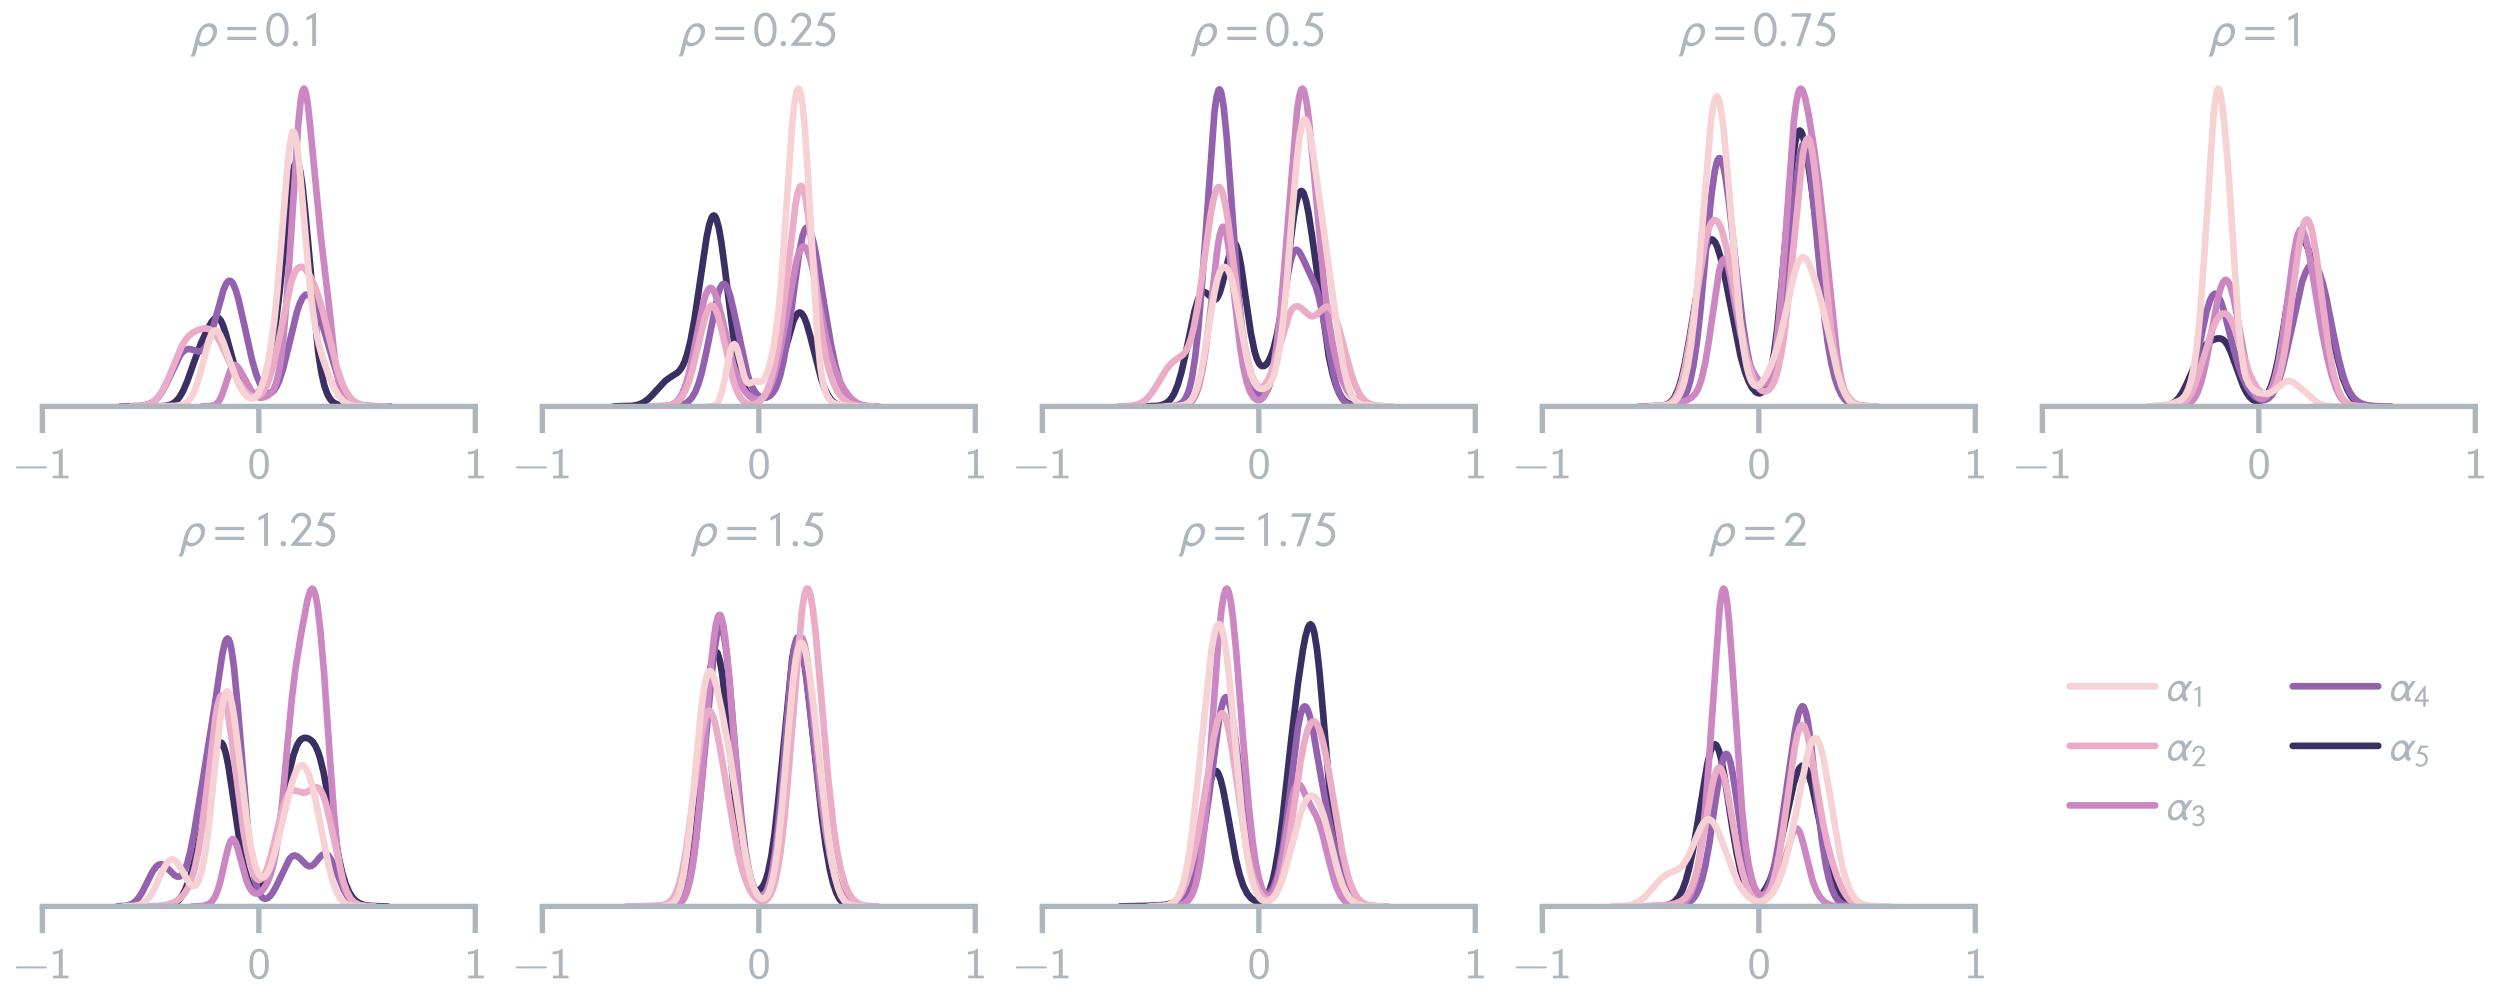 <?xml version="1.0" encoding="utf-8" standalone="no"?>
<!DOCTYPE svg PUBLIC "-//W3C//DTD SVG 1.1//EN"
  "http://www.w3.org/Graphics/SVG/1.1/DTD/svg11.dtd">
<svg xmlns:xlink="http://www.w3.org/1999/xlink" width="561.6pt" height="224.64pt" viewBox="0 0 561.6 224.64" xmlns="http://www.w3.org/2000/svg" version="1.1">
 <defs>
  <style type="text/css">*{stroke-linejoin: round; stroke-linecap: butt}</style>
 </defs>
 <g id="figure_1">
  <g id="patch_1">
   <path d="M 0 224.64
L 561.6 224.64
L 561.6 0
L 0 0
L 0 224.64
z
" style="fill: none"/>
  </g>
  <g id="axes_1">
   <g id="patch_2">
    <path d="M 9.513 91.294
L 106.771 91.294
L 106.771 16.344
L 9.513 16.344
L 9.513 91.294
z
" style="fill: none"/>
   </g>
   <g id="matplotlib.axis_1">
    <g id="xtick_1">
     <g id="line2d_1">
      <path d="M 9.513 91.294
L 9.513 16.344
" clip-path="url(#p7bae82a08d)" style="fill: none"/>
     </g>
     <g id="line2d_2">
      <defs>
       <path id="m17f418b51b" d="M 0 0
L 0 6
" style="stroke: #adb5bd; stroke-width: 1.2"/>
      </defs>
      <g>
       <use xlink:href="#m17f418b51b" x="9.513" y="91.294" style="fill: #adb5bd; stroke: #adb5bd; stroke-width: 1.2"/>
      </g>
     </g>
     <g id="text_1">
      <!-- −1 -->
      <g style="fill: #adb5bd" transform="translate(3 107.457) scale(0.096 -0.096)">
       <defs>
        <path id="LMSans8-Regular-2212" d="M 4902 1600
C 4902 1747 4762 1747 4672 1747
L 608 1747
C 518 1747 378 1747 378 1600
C 378 1453 518 1453 608 1453
L 4672 1453
C 4762 1453 4902 1453 4902 1600
z
" transform="scale(0.016)"/>
        <path id="LMSans8-Regular-31" d="M 2906 0
L 2906 403
L 2054 403
L 2054 4333
L 1914 4333
C 1498 3949 973 3923 589 3910
L 589 3507
C 838 3514 1158 3526 1478 3654
L 1478 403
L 627 403
L 627 0
L 2906 0
z
" transform="scale(0.016)"/>
       </defs>
       <use xlink:href="#LMSans8-Regular-2212"/>
       <use xlink:href="#LMSans8-Regular-31" x="82.6"/>
      </g>
     </g>
    </g>
    <g id="xtick_2">
     <g id="line2d_3">
      <path d="M 58.142 91.294
L 58.142 16.344
" clip-path="url(#p7bae82a08d)" style="fill: none"/>
     </g>
     <g id="line2d_4">
      <g>
       <use xlink:href="#m17f418b51b" x="58.142" y="91.294" style="fill: #adb5bd; stroke: #adb5bd; stroke-width: 1.2"/>
      </g>
     </g>
     <g id="text_2">
      <!-- 0 -->
      <g style="fill: #adb5bd" transform="translate(55.594 107.457) scale(0.096 -0.096)">
       <defs>
        <path id="LMSans8-Regular-30" d="M 3123 2080
C 3123 2387 3123 3136 2822 3661
C 2496 4237 2003 4333 1696 4333
C 1408 4333 909 4243 589 3693
C 282 3181 269 2483 269 2080
C 269 1606 294 1024 563 538
C 845 19 1318 -134 1696 -134
C 2336 -134 2688 237 2880 640
C 3104 1094 3123 1683 3123 2080
z
M 2566 2163
C 2566 1741 2566 1261 2413 851
C 2234 390 1907 288 1696 288
C 1427 288 1120 442 960 902
C 832 1293 826 1696 826 2163
C 826 2752 826 3910 1696 3910
C 2566 3910 2566 2752 2566 2163
z
" transform="scale(0.016)"/>
       </defs>
       <use xlink:href="#LMSans8-Regular-30"/>
      </g>
     </g>
    </g>
    <g id="xtick_3">
     <g id="line2d_5">
      <path d="M 106.771 91.294
L 106.771 16.344
" clip-path="url(#p7bae82a08d)" style="fill: none"/>
     </g>
     <g id="line2d_6">
      <g>
       <use xlink:href="#m17f418b51b" x="106.771" y="91.294" style="fill: #adb5bd; stroke: #adb5bd; stroke-width: 1.2"/>
      </g>
     </g>
     <g id="text_3">
      <!-- 1 -->
      <g style="fill: #adb5bd" transform="translate(104.223 107.457) scale(0.096 -0.096)">
       <use xlink:href="#LMSans8-Regular-31"/>
      </g>
     </g>
    </g>
   </g>
   <g id="matplotlib.axis_2"/>
   <g id="line2d_7">
    <path d="M 34.774 91.29
L 37.126 91.19
L 38.303 90.914
L 39.008 90.554
L 39.714 89.963
L 40.42 89.07
L 41.126 87.83
L 42.067 85.647
L 43.713 80.97
L 45.125 77.196
L 46.536 74.12
L 47.477 72.436
L 48.183 71.563
L 48.653 71.317
L 49.124 71.438
L 49.594 71.986
L 50.065 72.977
L 50.771 75.194
L 53.594 85.626
L 54.299 87.13
L 55.005 88.099
L 55.711 88.644
L 56.417 88.853
L 57.122 88.763
L 57.828 88.348
L 58.299 87.848
L 59.004 86.67
L 59.71 84.836
L 60.416 82.174
L 61.122 78.528
L 61.827 73.797
L 62.768 65.838
L 65.591 39.72
L 66.062 37.429
L 66.532 36.398
L 66.767 36.403
L 67.003 36.768
L 67.473 38.571
L 67.944 41.715
L 68.649 48.464
L 71.472 79.031
L 72.178 83.618
L 72.884 86.723
L 73.59 88.674
L 74.295 89.826
L 75.001 90.477
L 75.707 90.837
L 76.883 91.117
L 78.765 91.259
L 81.588 91.293
L 81.588 91.293
" clip-path="url(#p7bae82a08d)" style="fill: none; stroke: #392f62; stroke-width: 1.5; stroke-linecap: round"/>
   </g>
   <g id="line2d_8">
    <path d="M 27.07 91.293
L 31.335 91.201
L 32.858 90.968
L 33.772 90.647
L 34.685 90.082
L 35.599 89.171
L 36.513 87.839
L 37.427 86.095
L 40.473 79.763
L 41.082 79.014
L 41.691 78.563
L 42.3 78.398
L 42.91 78.462
L 44.737 78.977
L 45.347 78.814
L 45.956 78.274
L 46.565 77.275
L 47.174 75.791
L 48.088 72.776
L 50.22 65.047
L 50.829 63.696
L 51.134 63.292
L 51.439 63.089
L 51.743 63.094
L 52.048 63.31
L 52.352 63.733
L 52.962 65.158
L 53.571 67.24
L 54.789 72.622
L 56.617 80.847
L 57.531 84.026
L 58.444 86.33
L 59.054 87.375
L 59.663 88.04
L 60.272 88.332
L 60.881 88.247
L 61.491 87.768
L 62.1 86.871
L 62.709 85.536
L 63.623 82.725
L 64.841 77.799
L 66.669 70.224
L 67.278 68.354
L 67.887 67.032
L 68.496 66.31
L 68.801 66.173
L 69.106 66.18
L 69.41 66.323
L 70.019 66.98
L 70.629 68.063
L 71.542 70.316
L 72.761 74.139
L 75.807 84.429
L 76.721 86.749
L 77.635 88.473
L 78.548 89.64
L 79.462 90.365
L 80.376 90.786
L 81.594 91.071
L 83.422 91.233
L 87.382 91.292
L 87.686 91.293
L 87.686 91.293
" clip-path="url(#p7bae82a08d)" style="fill: none; stroke: #9361ae; stroke-width: 1.5; stroke-linecap: round"/>
   </g>
   <g id="line2d_9">
    <path d="M 45.363 91.292
L 47.51 91.175
L 48.225 90.952
L 48.762 90.587
L 49.298 89.919
L 49.835 88.836
L 50.55 86.75
L 51.802 82.973
L 52.339 82.155
L 52.696 81.992
L 53.054 82.106
L 53.591 82.68
L 54.306 83.883
L 56.452 87.72
L 57.347 88.793
L 58.062 89.255
L 58.599 89.362
L 59.314 89.247
L 60.208 88.833
L 60.924 88.235
L 61.46 87.445
L 61.997 86.132
L 62.533 84.044
L 63.07 80.911
L 63.606 76.496
L 64.322 68.456
L 65.216 55.436
L 67.005 27.802
L 67.541 22.576
L 67.899 20.6
L 68.256 19.913
L 68.435 20.046
L 68.793 21.208
L 69.151 23.444
L 69.687 28.371
L 72.012 52.565
L 73.801 67.781
L 75.232 80.715
L 75.947 85.233
L 76.484 87.51
L 77.02 89.029
L 77.557 90.007
L 78.093 90.615
L 78.809 91.046
L 79.703 91.242
L 80.955 91.291
L 80.955 91.291
" clip-path="url(#p7bae82a08d)" style="fill: none; stroke: #cc86c1; stroke-width: 1.5; stroke-linecap: round"/>
   </g>
   <g id="line2d_10">
    <path d="M 29.471 91.286
L 32.075 91.152
L 33.233 90.895
L 34.101 90.504
L 34.969 89.842
L 35.837 88.823
L 36.705 87.389
L 37.863 84.868
L 40.757 77.884
L 41.625 76.41
L 42.493 75.374
L 43.361 74.689
L 44.519 74.117
L 45.676 73.806
L 46.544 73.815
L 47.123 74.006
L 47.702 74.389
L 48.281 74.985
L 49.149 76.284
L 50.306 78.628
L 53.49 85.609
L 54.647 87.395
L 55.515 88.341
L 56.383 88.936
L 56.962 89.126
L 57.541 89.135
L 58.12 88.937
L 58.699 88.497
L 59.277 87.77
L 59.856 86.712
L 60.435 85.281
L 61.303 82.392
L 62.171 78.664
L 65.354 63.618
L 65.933 61.894
L 66.512 60.714
L 67.091 60.07
L 67.669 59.908
L 68.248 60.151
L 68.827 60.722
L 69.695 62.063
L 70.563 63.911
L 71.431 66.273
L 72.589 70.237
L 74.615 78.47
L 75.772 82.806
L 76.64 85.448
L 77.508 87.473
L 78.377 88.918
L 79.245 89.883
L 80.113 90.492
L 80.981 90.858
L 82.139 91.113
L 83.875 91.252
L 87.058 91.292
L 87.058 91.292
" clip-path="url(#p7bae82a08d)" style="fill: none; stroke: #eaacc7; stroke-width: 1.5; stroke-linecap: round"/>
   </g>
   <g id="line2d_11">
    <path d="M 35.5 91.293
L 39.462 91.184
L 40.86 90.948
L 41.559 90.665
L 42.258 90.155
L 42.957 89.292
L 43.656 87.947
L 44.356 86.036
L 45.288 82.684
L 46.919 76.504
L 47.618 74.834
L 48.084 74.288
L 48.55 74.218
L 49.017 74.586
L 49.483 75.324
L 50.182 76.934
L 51.58 80.976
L 52.978 84.842
L 53.911 86.879
L 54.843 88.369
L 55.542 89.108
L 56.241 89.494
L 56.707 89.527
L 57.173 89.352
L 57.639 88.939
L 58.105 88.262
L 58.805 86.702
L 59.504 84.437
L 60.203 81.39
L 60.902 77.39
L 61.601 72.145
L 62.3 65.361
L 63.233 54.007
L 64.631 36.482
L 65.097 32.433
L 65.563 30.069
L 65.796 29.606
L 66.029 29.64
L 66.262 30.164
L 66.728 32.587
L 67.194 36.563
L 68.127 47.294
L 69.525 63.461
L 70.224 69.529
L 70.923 74.045
L 71.622 77.355
L 72.555 80.663
L 73.953 84.624
L 75.118 87.287
L 76.05 88.877
L 76.982 89.979
L 77.915 90.664
L 78.847 91.037
L 80.012 91.229
L 81.877 91.29
L 81.877 91.29
" clip-path="url(#p7bae82a08d)" style="fill: none; stroke: #f7d2d4; stroke-width: 1.5; stroke-linecap: round"/>
   </g>
   <g id="patch_3">
    <path d="M 9.513 91.294
L 106.771 91.294
" style="fill: none; stroke: #adb5bd; stroke-width: 1.2; stroke-linejoin: miter; stroke-linecap: square"/>
   </g>
   <g id="text_4">
    <!-- $\rho=0.1$ -->
    <g style="fill: #adb5bd" transform="translate(43.13 10.344) scale(0.108 -0.108)">
     <defs>
      <path id="STIXNonUnicode-Italic-e1e8" d="M 38 -838
L 435 755
Q 576 1338 723 1709
Q 870 2080 1126 2381
Q 1619 2957 2304 2957
Q 2726 2957 2995 2669
Q 3264 2381 3264 1933
Q 3264 1171 2669 550
Q 2074 -70 1421 -70
Q 1062 -70 794 160
L 550 -813
Q 461 -1171 301 -1382
L -211 -1382
Q -32 -1120 38 -838
z
M 2726 1798
Q 2726 2118 2553 2310
Q 2381 2502 2099 2502
Q 1773 2502 1498 2176
Q 1331 1984 1216 1693
Q 1101 1402 947 781
Q 1094 384 1504 384
Q 1997 384 2361 819
Q 2726 1254 2726 1798
z
" transform="scale(0.016)"/>
      <path id="STIXGeneral-Regular-3d" d="M 4077 2048
L 307 2048
L 307 2470
L 4077 2470
L 4077 2048
z
M 4077 768
L 307 768
L 307 1190
L 4077 1190
L 4077 768
z
" transform="scale(0.016)"/>
      <path id="STIXGeneral-Regular-1d7e2" d="M 3053 2112
Q 3053 1523 2915 1046
Q 2778 570 2438 240
Q 2099 -90 1600 -90
Q 1203 -90 912 108
Q 621 307 461 643
Q 301 979 224 1353
Q 147 1728 147 2150
Q 147 2746 294 3222
Q 442 3699 787 4012
Q 1133 4326 1626 4326
Q 2253 4326 2653 3708
Q 3053 3091 3053 2112
z
M 2547 2112
Q 2547 2893 2288 3382
Q 2029 3872 1613 3872
Q 1139 3872 896 3376
Q 653 2880 653 2138
Q 653 1805 701 1507
Q 749 1210 854 944
Q 960 678 1152 521
Q 1344 365 1600 365
Q 1926 365 2147 627
Q 2368 890 2457 1270
Q 2547 1651 2547 2112
z
" transform="scale(0.016)"/>
      <path id="STIXGeneral-Regular-2e" d="M 1158 275
Q 1158 134 1052 32
Q 947 -70 800 -70
Q 653 -70 550 32
Q 448 134 448 281
Q 448 429 553 534
Q 659 640 806 640
Q 947 640 1052 531
Q 1158 422 1158 275
z
" transform="scale(0.016)"/>
      <path id="STIXGeneral-Regular-1d7e3" d="M 1933 0
L 1427 0
L 1427 3648
Q 1286 3584 1008 3440
Q 730 3296 691 3277
L 691 3744
L 1843 4333
L 1933 4301
L 1933 0
z
" transform="scale(0.016)"/>
     </defs>
     <use xlink:href="#STIXNonUnicode-Italic-e1e8" transform="translate(0 0.297)"/>
     <use xlink:href="#STIXGeneral-Regular-3d" transform="translate(68.52 0.297)"/>
     <use xlink:href="#STIXGeneral-Regular-1d7e2" transform="translate(152.14 0.297)"/>
     <use xlink:href="#STIXGeneral-Regular-2e" transform="translate(202.14 0.297)"/>
     <use xlink:href="#STIXGeneral-Regular-1d7e3" transform="translate(227.14 0.297)"/>
    </g>
   </g>
  </g>
  <g id="axes_2">
   <g id="patch_4">
    <path d="M 121.833 91.294
L 219.091 91.294
L 219.091 16.344
L 121.833 16.344
L 121.833 91.294
z
" style="fill: none"/>
   </g>
   <g id="matplotlib.axis_3">
    <g id="xtick_4">
     <g id="line2d_12">
      <path d="M 121.833 91.294
L 121.833 16.344
" clip-path="url(#p30382c64d9)" style="fill: none"/>
     </g>
     <g id="line2d_13">
      <g>
       <use xlink:href="#m17f418b51b" x="121.833" y="91.294" style="fill: #adb5bd; stroke: #adb5bd; stroke-width: 1.2"/>
      </g>
     </g>
     <g id="text_5">
      <!-- −1 -->
      <g style="fill: #adb5bd" transform="translate(115.32 107.457) scale(0.096 -0.096)">
       <use xlink:href="#LMSans8-Regular-2212"/>
       <use xlink:href="#LMSans8-Regular-31" x="82.6"/>
      </g>
     </g>
    </g>
    <g id="xtick_5">
     <g id="line2d_14">
      <path d="M 170.462 91.294
L 170.462 16.344
" clip-path="url(#p30382c64d9)" style="fill: none"/>
     </g>
     <g id="line2d_15">
      <g>
       <use xlink:href="#m17f418b51b" x="170.462" y="91.294" style="fill: #adb5bd; stroke: #adb5bd; stroke-width: 1.2"/>
      </g>
     </g>
     <g id="text_6">
      <!-- 0 -->
      <g style="fill: #adb5bd" transform="translate(167.914 107.457) scale(0.096 -0.096)">
       <use xlink:href="#LMSans8-Regular-30"/>
      </g>
     </g>
    </g>
    <g id="xtick_6">
     <g id="line2d_16">
      <path d="M 219.091 91.294
L 219.091 16.344
" clip-path="url(#p30382c64d9)" style="fill: none"/>
     </g>
     <g id="line2d_17">
      <g>
       <use xlink:href="#m17f418b51b" x="219.091" y="91.294" style="fill: #adb5bd; stroke: #adb5bd; stroke-width: 1.2"/>
      </g>
     </g>
     <g id="text_7">
      <!-- 1 -->
      <g style="fill: #adb5bd" transform="translate(216.543 107.457) scale(0.096 -0.096)">
       <use xlink:href="#LMSans8-Regular-31"/>
      </g>
     </g>
    </g>
   </g>
   <g id="matplotlib.axis_4"/>
   <g id="line2d_18">
    <path d="M 137.917 91.293
L 142.026 91.175
L 143.395 90.909
L 144.491 90.445
L 145.586 89.664
L 146.682 88.568
L 149.421 85.582
L 150.516 84.786
L 152.16 83.738
L 152.708 83.179
L 153.255 82.365
L 153.803 81.202
L 154.351 79.603
L 155.173 76.266
L 155.994 71.781
L 157.09 64.417
L 158.733 53.305
L 159.281 50.628
L 159.829 48.927
L 160.103 48.509
L 160.377 48.405
L 160.651 48.624
L 160.925 49.166
L 161.472 51.182
L 162.02 54.293
L 162.842 60.409
L 164.759 75.697
L 165.581 80.711
L 166.403 84.392
L 167.224 86.882
L 167.772 88.005
L 168.32 88.79
L 168.868 89.304
L 169.415 89.597
L 169.963 89.71
L 170.785 89.593
L 171.607 89.164
L 172.428 88.411
L 173.25 87.279
L 174.072 85.688
L 174.893 83.574
L 175.989 79.974
L 178.18 72.297
L 178.728 71.043
L 179.276 70.327
L 179.55 70.198
L 179.824 70.228
L 180.098 70.419
L 180.645 71.264
L 181.193 72.666
L 182.015 75.544
L 184.48 85.119
L 185.302 87.394
L 186.123 89.009
L 186.945 90.053
L 187.767 90.671
L 188.588 91.004
L 189.684 91.202
L 191.875 91.288
L 192.423 91.291
L 192.423 91.291
" clip-path="url(#p30382c64d9)" style="fill: none; stroke: #392f62; stroke-width: 1.5; stroke-linecap: round"/>
   </g>
   <g id="line2d_19">
    <path d="M 147.681 91.293
L 151.821 91.187
L 153.038 90.981
L 154.012 90.602
L 154.743 90.087
L 155.473 89.26
L 156.204 87.993
L 156.934 86.152
L 157.665 83.636
L 158.639 79.237
L 161.317 65.98
L 161.804 64.618
L 162.291 63.874
L 162.535 63.75
L 162.778 63.793
L 163.022 64.001
L 163.509 64.889
L 163.996 66.344
L 164.726 69.353
L 167.892 84.056
L 168.623 86.179
L 169.353 87.677
L 170.084 88.64
L 170.814 89.176
L 171.545 89.374
L 172.275 89.277
L 173.006 88.869
L 173.493 88.384
L 173.98 87.682
L 174.467 86.706
L 175.197 84.596
L 175.928 81.545
L 176.658 77.464
L 177.632 70.629
L 179.58 56.418
L 180.311 52.922
L 180.798 51.579
L 181.041 51.23
L 181.285 51.098
L 181.528 51.178
L 181.772 51.463
L 182.259 52.606
L 182.746 54.414
L 183.476 58.073
L 184.937 67.092
L 186.642 77.255
L 187.616 81.908
L 188.59 85.477
L 189.321 87.45
L 190.051 88.885
L 190.782 89.869
L 191.512 90.503
L 192.243 90.883
L 193.217 91.141
L 194.678 91.267
L 196.139 91.29
L 196.139 91.29
" clip-path="url(#p30382c64d9)" style="fill: none; stroke: #9361ae; stroke-width: 1.5; stroke-linecap: round"/>
   </g>
   <g id="line2d_20">
    <path d="M 146.23 91.292
L 149.572 91.185
L 150.6 90.989
L 151.371 90.667
L 152.142 90.072
L 152.656 89.447
L 153.17 88.579
L 153.942 86.709
L 154.713 84.056
L 155.741 79.354
L 158.054 67.788
L 158.568 66.106
L 159.083 65.047
L 159.34 64.773
L 159.597 64.674
L 159.854 64.747
L 160.111 64.987
L 160.625 65.933
L 161.139 67.412
L 161.91 70.349
L 164.738 82.002
L 165.766 84.94
L 166.537 86.583
L 167.308 87.819
L 168.079 88.715
L 168.85 89.322
L 169.621 89.663
L 170.393 89.726
L 170.907 89.592
L 171.421 89.29
L 171.935 88.789
L 172.449 88.053
L 173.22 86.432
L 173.991 84.099
L 174.762 81.009
L 175.791 75.812
L 178.875 58.817
L 179.389 57.028
L 179.903 55.852
L 180.417 55.358
L 180.674 55.378
L 180.932 55.576
L 181.446 56.489
L 181.96 58.033
L 182.731 61.298
L 184.273 69.492
L 185.558 75.934
L 186.587 80.04
L 187.615 83.192
L 188.643 85.609
L 189.671 87.494
L 190.699 88.943
L 191.728 89.98
L 192.756 90.644
L 193.784 91.013
L 195.069 91.213
L 197.383 91.289
L 197.383 91.289
" clip-path="url(#p30382c64d9)" style="fill: none; stroke: #cc86c1; stroke-width: 1.5; stroke-linecap: round"/>
   </g>
   <g id="line2d_21">
    <path d="M 145.897 91.293
L 149.679 91.191
L 150.939 90.948
L 151.696 90.623
L 152.452 90.058
L 153.209 89.142
L 153.965 87.757
L 154.722 85.812
L 155.478 83.282
L 156.739 78.052
L 158.252 71.762
L 159.008 69.603
L 159.512 68.814
L 159.765 68.647
L 160.017 68.639
L 160.269 68.793
L 160.773 69.574
L 161.277 70.936
L 162.034 73.83
L 164.807 85.801
L 165.564 87.888
L 166.32 89.313
L 167.077 90.198
L 167.833 90.68
L 168.59 90.874
L 169.346 90.835
L 170.102 90.564
L 170.859 90.003
L 171.615 89.058
L 172.372 87.605
L 173.128 85.51
L 173.885 82.625
L 174.641 78.8
L 175.398 73.91
L 176.406 65.754
L 178.675 46.093
L 179.18 43.398
L 179.684 41.957
L 179.936 41.76
L 180.188 41.922
L 180.44 42.441
L 180.945 44.491
L 181.449 47.711
L 182.205 54.07
L 184.223 72.155
L 184.979 77.26
L 185.735 81.154
L 186.492 84.027
L 187.248 86.133
L 188.005 87.691
L 188.761 88.852
L 189.518 89.707
L 190.526 90.472
L 191.535 90.913
L 192.795 91.172
L 194.813 91.281
L 196.073 91.291
L 196.073 91.291
" clip-path="url(#p30382c64d9)" style="fill: none; stroke: #eaacc7; stroke-width: 1.5; stroke-linecap: round"/>
   </g>
   <g id="line2d_22">
    <path d="M 159.281 91.282
L 160.281 91.145
L 160.782 90.881
L 161.282 90.303
L 161.783 89.229
L 162.283 87.525
L 162.95 84.355
L 164.118 78.68
L 164.618 77.454
L 164.952 77.291
L 165.286 77.662
L 165.619 78.506
L 166.286 81.108
L 167.12 84.406
L 167.621 85.614
L 167.954 86.003
L 168.288 86.11
L 168.788 85.955
L 169.622 85.67
L 170.456 85.778
L 170.957 85.745
L 171.29 85.548
L 171.791 84.897
L 172.291 83.801
L 172.958 81.676
L 173.626 78.708
L 174.293 74.592
L 174.96 68.94
L 175.627 61.469
L 176.628 47.1
L 177.962 27.838
L 178.463 23.111
L 178.963 20.482
L 179.297 19.913
L 179.464 19.974
L 179.63 20.262
L 179.964 21.514
L 180.298 23.69
L 180.798 28.766
L 181.465 38.806
L 183.634 76.068
L 184.301 82.482
L 184.801 85.578
L 185.302 87.593
L 185.802 88.872
L 186.469 89.887
L 187.137 90.451
L 187.971 90.802
L 189.472 91.083
L 191.307 91.272
L 192.474 91.292
L 192.474 91.292
" clip-path="url(#p30382c64d9)" style="fill: none; stroke: #f7d2d4; stroke-width: 1.5; stroke-linecap: round"/>
   </g>
   <g id="patch_5">
    <path d="M 121.833 91.294
L 219.091 91.294
" style="fill: none; stroke: #adb5bd; stroke-width: 1.2; stroke-linejoin: miter; stroke-linecap: square"/>
   </g>
   <g id="text_8">
    <!-- $\rho=0.25$ -->
    <g style="fill: #adb5bd" transform="translate(152.75 10.344) scale(0.108 -0.108)">
     <defs>
      <path id="STIXGeneral-Regular-1d7e4" d="M 3002 454
L 2816 0
L 224 0
L 224 134
L 1344 1504
L 1344 1498
L 1702 1933
Q 1952 2234 2054 2365
Q 2157 2496 2253 2685
Q 2349 2874 2349 3040
Q 2349 3437 2134 3654
Q 1920 3872 1549 3872
Q 1254 3872 1008 3629
Q 762 3386 698 2938
L 237 3046
Q 339 3616 716 3971
Q 1094 4326 1594 4326
Q 2150 4326 2502 3980
Q 2854 3635 2854 3142
Q 2854 2784 2720 2525
Q 2586 2266 2157 1728
L 1133 454
L 3002 454
z
" transform="scale(0.016)"/>
      <path id="STIXGeneral-Regular-1d7e7" d="M 2931 4326
L 2726 3872
L 1594 3872
L 1184 3059
Q 1914 2957 2384 2544
Q 2854 2131 2854 1446
Q 2854 813 2422 361
Q 1990 -90 1344 -90
Q 640 -90 230 358
L 531 717
Q 858 365 1312 365
Q 1786 365 2067 688
Q 2349 1011 2349 1446
Q 2349 1920 1926 2253
Q 1498 2605 602 2605
L 512 2714
L 1254 4326
L 2931 4326
z
" transform="scale(0.016)"/>
     </defs>
     <use xlink:href="#STIXNonUnicode-Italic-e1e8" transform="translate(0 0.406)"/>
     <use xlink:href="#STIXGeneral-Regular-3d" transform="translate(68.52 0.406)"/>
     <use xlink:href="#STIXGeneral-Regular-1d7e2" transform="translate(152.14 0.406)"/>
     <use xlink:href="#STIXGeneral-Regular-2e" transform="translate(202.14 0.406)"/>
     <use xlink:href="#STIXGeneral-Regular-1d7e4" transform="translate(227.14 0.406)"/>
     <use xlink:href="#STIXGeneral-Regular-1d7e7" transform="translate(277.14 0.406)"/>
    </g>
   </g>
  </g>
  <g id="axes_3">
   <g id="patch_6">
    <path d="M 234.153 91.294
L 331.411 91.294
L 331.411 16.344
L 234.153 16.344
L 234.153 91.294
z
" style="fill: none"/>
   </g>
   <g id="matplotlib.axis_5">
    <g id="xtick_7">
     <g id="line2d_23">
      <path d="M 234.153 91.294
L 234.153 16.344
" clip-path="url(#p42e8ce55ba)" style="fill: none"/>
     </g>
     <g id="line2d_24">
      <g>
       <use xlink:href="#m17f418b51b" x="234.153" y="91.294" style="fill: #adb5bd; stroke: #adb5bd; stroke-width: 1.2"/>
      </g>
     </g>
     <g id="text_9">
      <!-- −1 -->
      <g style="fill: #adb5bd" transform="translate(227.64 107.457) scale(0.096 -0.096)">
       <use xlink:href="#LMSans8-Regular-2212"/>
       <use xlink:href="#LMSans8-Regular-31" x="82.6"/>
      </g>
     </g>
    </g>
    <g id="xtick_8">
     <g id="line2d_25">
      <path d="M 282.782 91.294
L 282.782 16.344
" clip-path="url(#p42e8ce55ba)" style="fill: none"/>
     </g>
     <g id="line2d_26">
      <g>
       <use xlink:href="#m17f418b51b" x="282.782" y="91.294" style="fill: #adb5bd; stroke: #adb5bd; stroke-width: 1.2"/>
      </g>
     </g>
     <g id="text_10">
      <!-- 0 -->
      <g style="fill: #adb5bd" transform="translate(280.234 107.457) scale(0.096 -0.096)">
       <use xlink:href="#LMSans8-Regular-30"/>
      </g>
     </g>
    </g>
    <g id="xtick_9">
     <g id="line2d_27">
      <path d="M 331.411 91.294
L 331.411 16.344
" clip-path="url(#p42e8ce55ba)" style="fill: none"/>
     </g>
     <g id="line2d_28">
      <g>
       <use xlink:href="#m17f418b51b" x="331.411" y="91.294" style="fill: #adb5bd; stroke: #adb5bd; stroke-width: 1.2"/>
      </g>
     </g>
     <g id="text_11">
      <!-- 1 -->
      <g style="fill: #adb5bd" transform="translate(328.863 107.457) scale(0.096 -0.096)">
       <use xlink:href="#LMSans8-Regular-31"/>
      </g>
     </g>
    </g>
   </g>
   <g id="matplotlib.axis_6"/>
   <g id="line2d_29">
    <path d="M 256.761 91.291
L 259.992 91.176
L 261.069 90.961
L 261.877 90.615
L 262.685 89.984
L 263.223 89.325
L 263.762 88.412
L 264.569 86.454
L 265.377 83.699
L 266.454 78.905
L 268.339 69.9
L 269.147 67.205
L 269.685 66.115
L 270.224 65.622
L 270.493 65.582
L 271.032 65.836
L 272.647 67.302
L 272.917 67.314
L 273.186 67.18
L 273.455 66.882
L 273.994 65.752
L 274.532 63.939
L 276.686 55.189
L 276.955 54.74
L 277.225 54.581
L 277.494 54.732
L 277.763 55.201
L 278.302 57.058
L 278.84 59.968
L 279.917 67.538
L 280.994 74.847
L 281.802 78.839
L 282.341 80.611
L 282.879 81.709
L 283.418 82.217
L 283.956 82.229
L 284.495 81.818
L 285.033 81.024
L 285.572 79.843
L 286.11 78.239
L 286.918 74.92
L 287.726 70.39
L 288.803 62.632
L 290.688 48.319
L 291.226 45.434
L 291.765 43.58
L 292.034 43.089
L 292.303 42.902
L 292.572 43.019
L 292.842 43.433
L 293.38 45.093
L 293.919 47.715
L 294.727 52.969
L 298.496 79.989
L 299.304 83.784
L 300.112 86.584
L 300.919 88.498
L 301.727 89.71
L 302.535 90.423
L 303.343 90.816
L 304.42 91.069
L 306.305 91.229
L 310.344 91.292
L 310.344 91.292
" clip-path="url(#p42e8ce55ba)" style="fill: none; stroke: #392f62; stroke-width: 1.5; stroke-linecap: round"/>
   </g>
   <g id="line2d_30">
    <path d="M 260.423 91.292
L 263.636 91.196
L 264.553 91.011
L 265.242 90.69
L 265.93 90.054
L 266.389 89.347
L 266.848 88.308
L 267.307 86.832
L 267.766 84.801
L 268.454 80.467
L 269.142 74.326
L 270.06 63.248
L 272.813 25.213
L 273.272 21.855
L 273.731 20.213
L 273.961 20.074
L 274.19 20.393
L 274.419 21.16
L 274.878 23.959
L 275.567 30.823
L 276.484 43.07
L 278.091 64.822
L 279.008 74.18
L 279.697 79.313
L 280.385 83.007
L 281.073 85.544
L 281.762 87.205
L 282.45 88.208
L 282.909 88.574
L 283.368 88.712
L 283.827 88.609
L 284.285 88.235
L 284.744 87.545
L 285.203 86.485
L 285.892 84.093
L 286.58 80.654
L 287.498 74.609
L 289.333 61.543
L 290.021 58.233
L 290.48 56.874
L 290.939 56.203
L 291.169 56.106
L 291.398 56.148
L 291.857 56.58
L 292.545 57.791
L 295.528 64.231
L 296.216 66.572
L 296.905 69.663
L 298.052 76.018
L 299.429 83.402
L 300.117 86.193
L 300.805 88.223
L 301.494 89.571
L 302.182 90.392
L 302.87 90.853
L 303.788 91.141
L 305.165 91.269
L 306.082 91.287
L 306.082 91.287
" clip-path="url(#p42e8ce55ba)" style="fill: none; stroke: #9361ae; stroke-width: 1.5; stroke-linecap: round"/>
   </g>
   <g id="line2d_31">
    <path d="M 264.269 91.282
L 265.963 91.151
L 266.689 90.938
L 267.415 90.486
L 267.899 89.967
L 268.383 89.195
L 268.867 88.092
L 269.351 86.575
L 270.077 83.355
L 270.803 78.85
L 271.771 70.958
L 273.464 56.004
L 273.948 53.039
L 274.432 51.292
L 274.674 50.947
L 274.916 50.974
L 275.158 51.374
L 275.642 53.243
L 276.126 56.35
L 277.094 64.862
L 278.546 77.692
L 279.272 82.357
L 279.998 85.643
L 280.724 87.787
L 281.45 89.082
L 281.934 89.588
L 282.418 89.852
L 282.902 89.888
L 283.386 89.686
L 283.87 89.22
L 284.354 88.447
L 284.838 87.31
L 285.322 85.741
L 286.048 82.414
L 286.774 77.692
L 287.5 71.391
L 288.468 60.547
L 291.372 24.791
L 291.856 21.647
L 292.34 20.077
L 292.582 19.913
L 292.824 20.165
L 293.066 20.82
L 293.55 23.261
L 294.034 27.005
L 294.76 34.373
L 297.422 63.628
L 298.39 71.326
L 299.357 77.202
L 300.325 81.591
L 301.293 84.79
L 302.019 86.552
L 302.745 87.87
L 303.471 88.835
L 304.439 89.714
L 305.407 90.281
L 306.617 90.737
L 308.069 91.063
L 310.005 91.25
L 312.425 91.292
L 312.425 91.292
" clip-path="url(#p42e8ce55ba)" style="fill: none; stroke: #cc86c1; stroke-width: 1.5; stroke-linecap: round"/>
   </g>
   <g id="line2d_32">
    <path d="M 251.265 91.288
L 254.034 91.174
L 255.264 90.946
L 256.187 90.598
L 257.11 90.017
L 258.033 89.142
L 258.956 87.951
L 260.186 85.978
L 262.032 82.945
L 262.955 81.79
L 263.878 80.982
L 265.723 79.688
L 266.339 78.917
L 266.954 77.718
L 267.569 75.947
L 268.184 73.498
L 269.107 68.49
L 270.338 59.822
L 271.876 48.663
L 272.491 45.244
L 273.106 42.941
L 273.414 42.289
L 273.722 41.996
L 274.029 42.072
L 274.337 42.518
L 274.644 43.324
L 275.26 45.936
L 275.875 49.676
L 277.105 59.204
L 278.644 71.395
L 279.566 77.347
L 280.489 81.829
L 281.105 83.99
L 281.72 85.531
L 282.335 86.5
L 282.95 86.942
L 283.258 86.977
L 283.566 86.893
L 284.181 86.382
L 284.796 85.433
L 285.411 84.079
L 286.334 81.398
L 289.718 70.403
L 290.333 69.366
L 290.949 68.842
L 291.564 68.8
L 292.179 69.14
L 294.332 70.986
L 294.948 71.068
L 295.563 70.826
L 296.486 70.02
L 297.409 69.156
L 298.024 68.874
L 298.332 68.888
L 298.639 69.027
L 299.254 69.721
L 299.87 70.978
L 300.485 72.739
L 301.715 77.244
L 303.561 84.057
L 304.484 86.643
L 305.407 88.516
L 306.33 89.752
L 307.253 90.5
L 308.175 90.915
L 309.406 91.169
L 311.252 91.276
L 312.482 91.29
L 312.482 91.29
" clip-path="url(#p42e8ce55ba)" style="fill: none; stroke: #eaacc7; stroke-width: 1.5; stroke-linecap: round"/>
   </g>
   <g id="line2d_33">
    <path d="M 261.703 91.292
L 265.039 91.175
L 266.066 90.951
L 266.836 90.569
L 267.349 90.13
L 267.862 89.469
L 268.376 88.508
L 268.889 87.166
L 269.659 84.304
L 270.429 80.379
L 271.712 72.269
L 272.739 66.066
L 273.509 62.613
L 274.022 61.088
L 274.536 60.206
L 274.792 59.997
L 275.049 59.936
L 275.306 60.019
L 275.819 60.599
L 276.332 61.716
L 276.845 63.357
L 277.615 66.73
L 278.899 73.943
L 280.182 80.876
L 280.952 83.92
L 281.722 85.91
L 282.235 86.708
L 282.749 87.164
L 283.262 87.353
L 283.775 87.331
L 284.289 87.128
L 284.802 86.733
L 285.315 86.095
L 285.828 85.12
L 286.342 83.68
L 286.855 81.628
L 287.368 78.817
L 288.138 72.948
L 288.908 65.069
L 290.448 45.815
L 291.475 34.445
L 291.988 30.416
L 292.502 27.843
L 292.758 27.135
L 293.015 26.81
L 293.272 26.855
L 293.528 27.247
L 294.042 28.952
L 294.555 31.639
L 295.581 38.702
L 299.688 68.525
L 301.228 79.17
L 301.998 83.383
L 302.768 86.513
L 303.538 88.588
L 304.051 89.484
L 304.821 90.302
L 305.591 90.718
L 306.618 90.974
L 308.671 91.188
L 311.751 91.288
L 312.777 91.292
L 312.777 91.292
" clip-path="url(#p42e8ce55ba)" style="fill: none; stroke: #f7d2d4; stroke-width: 1.5; stroke-linecap: round"/>
   </g>
   <g id="patch_7">
    <path d="M 234.153 91.294
L 331.411 91.294
" style="fill: none; stroke: #adb5bd; stroke-width: 1.2; stroke-linejoin: miter; stroke-linecap: square"/>
   </g>
   <g id="text_12">
    <!-- $\rho=0.5$ -->
    <g style="fill: #adb5bd" transform="translate(267.77 10.344) scale(0.108 -0.108)">
     <use xlink:href="#STIXNonUnicode-Italic-e1e8" transform="translate(0 0.406)"/>
     <use xlink:href="#STIXGeneral-Regular-3d" transform="translate(68.52 0.406)"/>
     <use xlink:href="#STIXGeneral-Regular-1d7e2" transform="translate(152.14 0.406)"/>
     <use xlink:href="#STIXGeneral-Regular-2e" transform="translate(202.14 0.406)"/>
     <use xlink:href="#STIXGeneral-Regular-1d7e7" transform="translate(227.14 0.406)"/>
    </g>
   </g>
  </g>
  <g id="axes_4">
   <g id="patch_8">
    <path d="M 346.473 91.294
L 443.731 91.294
L 443.731 16.344
L 346.473 16.344
L 346.473 91.294
z
" style="fill: none"/>
   </g>
   <g id="matplotlib.axis_7">
    <g id="xtick_10">
     <g id="line2d_34">
      <path d="M 346.473 91.294
L 346.473 16.344
" clip-path="url(#pa6ee8e7fd2)" style="fill: none"/>
     </g>
     <g id="line2d_35">
      <g>
       <use xlink:href="#m17f418b51b" x="346.473" y="91.294" style="fill: #adb5bd; stroke: #adb5bd; stroke-width: 1.2"/>
      </g>
     </g>
     <g id="text_13">
      <!-- −1 -->
      <g style="fill: #adb5bd" transform="translate(339.96 107.457) scale(0.096 -0.096)">
       <use xlink:href="#LMSans8-Regular-2212"/>
       <use xlink:href="#LMSans8-Regular-31" x="82.6"/>
      </g>
     </g>
    </g>
    <g id="xtick_11">
     <g id="line2d_36">
      <path d="M 395.102 91.294
L 395.102 16.344
" clip-path="url(#pa6ee8e7fd2)" style="fill: none"/>
     </g>
     <g id="line2d_37">
      <g>
       <use xlink:href="#m17f418b51b" x="395.102" y="91.294" style="fill: #adb5bd; stroke: #adb5bd; stroke-width: 1.2"/>
      </g>
     </g>
     <g id="text_14">
      <!-- 0 -->
      <g style="fill: #adb5bd" transform="translate(392.554 107.457) scale(0.096 -0.096)">
       <use xlink:href="#LMSans8-Regular-30"/>
      </g>
     </g>
    </g>
    <g id="xtick_12">
     <g id="line2d_38">
      <path d="M 443.731 91.294
L 443.731 16.344
" clip-path="url(#pa6ee8e7fd2)" style="fill: none"/>
     </g>
     <g id="line2d_39">
      <g>
       <use xlink:href="#m17f418b51b" x="443.731" y="91.294" style="fill: #adb5bd; stroke: #adb5bd; stroke-width: 1.2"/>
      </g>
     </g>
     <g id="text_15">
      <!-- 1 -->
      <g style="fill: #adb5bd" transform="translate(441.183 107.457) scale(0.096 -0.096)">
       <use xlink:href="#LMSans8-Regular-31"/>
      </g>
     </g>
    </g>
   </g>
   <g id="matplotlib.axis_8"/>
   <g id="line2d_40">
    <path d="M 371.282 91.285
L 373.283 91.174
L 374.284 90.929
L 375.034 90.523
L 375.785 89.781
L 376.285 89.014
L 377.036 87.323
L 377.786 84.84
L 378.536 81.494
L 379.537 75.829
L 382.289 59.165
L 383.039 56.182
L 383.54 54.834
L 384.04 54.033
L 384.54 53.786
L 384.791 53.869
L 385.291 54.434
L 385.791 55.507
L 386.542 57.967
L 387.542 62.493
L 391.045 80.19
L 392.045 83.656
L 392.796 85.604
L 393.546 87.027
L 394.297 87.947
L 394.797 88.279
L 395.297 88.365
L 395.798 88.174
L 396.298 87.656
L 396.798 86.744
L 397.299 85.355
L 397.799 83.396
L 398.549 79.189
L 399.3 73.282
L 400.3 62.897
L 402.552 37.252
L 403.302 31.884
L 403.803 29.928
L 404.053 29.459
L 404.303 29.32
L 404.553 29.497
L 404.803 29.968
L 405.304 31.687
L 406.054 35.769
L 407.055 42.88
L 409.056 59.136
L 411.057 74.856
L 412.058 81.003
L 412.808 84.487
L 413.559 87.017
L 414.309 88.733
L 415.06 89.826
L 415.81 90.486
L 416.561 90.866
L 417.562 91.123
L 419.063 91.257
L 421.064 91.291
L 421.064 91.291
" clip-path="url(#pa6ee8e7fd2)" style="fill: none; stroke: #392f62; stroke-width: 1.5; stroke-linecap: round"/>
   </g>
   <g id="line2d_41">
    <path d="M 369.962 91.292
L 374.455 91.172
L 375.952 90.939
L 376.951 90.555
L 377.7 89.987
L 378.199 89.38
L 378.698 88.503
L 379.197 87.266
L 379.697 85.569
L 380.446 81.949
L 381.194 76.823
L 381.943 70.169
L 383.441 53.991
L 384.439 43.927
L 385.188 38.519
L 385.687 36.371
L 385.937 35.781
L 386.187 35.519
L 386.436 35.582
L 386.686 35.96
L 387.185 37.6
L 387.684 40.277
L 388.433 45.775
L 389.931 59.352
L 391.429 72.152
L 392.427 78.663
L 393.176 82.246
L 393.925 84.769
L 394.674 86.378
L 395.173 87.026
L 395.672 87.383
L 396.171 87.478
L 396.671 87.317
L 397.17 86.886
L 397.669 86.147
L 398.168 85.041
L 398.667 83.491
L 399.416 80.149
L 400.165 75.364
L 400.914 69.027
L 401.912 58.529
L 403.66 39.657
L 404.409 34.388
L 404.908 32.626
L 405.157 32.338
L 405.407 32.458
L 405.657 32.982
L 406.156 35.18
L 406.655 38.733
L 407.404 45.912
L 409.9 71.873
L 410.649 77.42
L 411.398 81.661
L 412.147 84.798
L 412.895 87.063
L 413.644 88.656
L 414.393 89.734
L 415.142 90.428
L 415.891 90.846
L 416.889 91.129
L 418.387 91.266
L 419.635 91.289
L 419.635 91.289
" clip-path="url(#pa6ee8e7fd2)" style="fill: none; stroke: #9361ae; stroke-width: 1.5; stroke-linecap: round"/>
   </g>
   <g id="line2d_42">
    <path d="M 368.292 91.292
L 372.882 91.171
L 375.687 90.907
L 377.218 90.544
L 379.003 89.884
L 380.023 89.284
L 380.788 88.491
L 381.298 87.657
L 381.808 86.47
L 382.318 84.84
L 383.083 81.413
L 383.848 76.787
L 386.143 61.084
L 386.653 59.106
L 386.908 58.532
L 387.163 58.255
L 387.418 58.277
L 387.673 58.59
L 388.183 60.01
L 388.693 62.279
L 389.968 69.595
L 390.988 74.957
L 391.753 78.073
L 392.518 80.482
L 393.538 82.923
L 394.558 84.732
L 395.323 85.681
L 395.833 86.071
L 396.343 86.204
L 396.854 85.99
L 397.364 85.296
L 397.874 83.955
L 398.384 81.776
L 398.894 78.578
L 399.659 71.616
L 400.424 62.143
L 402.974 27.234
L 403.484 23.165
L 403.994 20.745
L 404.249 20.141
L 404.504 19.913
L 404.759 20.029
L 405.014 20.452
L 405.524 22.055
L 406.289 25.766
L 407.564 33.689
L 408.584 41.21
L 409.604 50.257
L 412.664 79.63
L 413.429 84.316
L 414.194 87.47
L 414.704 88.857
L 415.214 89.803
L 415.724 90.418
L 416.489 90.93
L 417.255 91.157
L 418.53 91.272
L 419.04 91.285
L 419.04 91.285
" clip-path="url(#pa6ee8e7fd2)" style="fill: none; stroke: #cc86c1; stroke-width: 1.5; stroke-linecap: round"/>
   </g>
   <g id="line2d_43">
    <path d="M 371.538 91.286
L 373.55 91.178
L 374.556 90.934
L 375.31 90.521
L 376.065 89.756
L 376.568 88.957
L 377.071 87.857
L 377.825 85.519
L 378.58 82.246
L 379.586 76.463
L 383.107 54.002
L 383.861 51.303
L 384.364 50.159
L 384.867 49.539
L 385.119 49.422
L 385.37 49.432
L 385.873 49.824
L 386.376 50.696
L 386.879 52.026
L 387.634 54.815
L 388.64 59.752
L 392.412 80.315
L 393.167 83.067
L 393.921 85.147
L 394.676 86.603
L 395.43 87.506
L 395.933 87.831
L 396.436 87.946
L 396.939 87.846
L 397.442 87.511
L 397.945 86.904
L 398.448 85.971
L 398.951 84.646
L 399.454 82.852
L 400.209 79.117
L 400.963 73.964
L 401.969 64.879
L 404.987 34.642
L 405.49 32.163
L 405.742 31.456
L 405.993 31.126
L 406.245 31.178
L 406.496 31.612
L 406.999 33.578
L 407.502 36.857
L 408.257 43.645
L 411.275 73.782
L 412.03 78.858
L 412.784 82.716
L 413.539 85.548
L 414.293 87.565
L 415.048 88.962
L 415.802 89.896
L 416.557 90.497
L 417.563 90.948
L 418.82 91.19
L 420.832 91.284
L 421.587 91.29
L 421.587 91.29
" clip-path="url(#pa6ee8e7fd2)" style="fill: none; stroke: #eaacc7; stroke-width: 1.5; stroke-linecap: round"/>
   </g>
   <g id="line2d_44">
    <path d="M 370.589 91.291
L 373.6 91.187
L 374.855 90.934
L 375.608 90.594
L 376.36 89.991
L 376.862 89.368
L 377.364 88.497
L 377.866 87.305
L 378.368 85.705
L 379.121 82.34
L 379.874 77.551
L 380.626 71.13
L 381.63 60.084
L 384.39 27.049
L 384.892 23.666
L 385.394 21.871
L 385.645 21.614
L 385.896 21.792
L 386.147 22.401
L 386.649 24.85
L 387.151 28.767
L 387.903 36.75
L 390.915 72.453
L 391.667 78.334
L 392.42 82.489
L 392.922 84.379
L 393.424 85.655
L 393.926 86.404
L 394.428 86.711
L 394.93 86.659
L 395.432 86.317
L 396.184 85.388
L 396.937 84.081
L 397.941 81.855
L 398.945 79.034
L 399.948 75.472
L 401.203 69.964
L 402.96 61.972
L 403.712 59.488
L 404.214 58.407
L 404.716 57.842
L 404.967 57.753
L 405.218 57.787
L 405.72 58.195
L 406.222 58.991
L 406.975 60.723
L 407.978 63.694
L 409.233 68.209
L 410.488 73.611
L 412.746 83.623
L 413.75 86.886
L 414.503 88.61
L 415.255 89.772
L 416.008 90.491
L 416.761 90.9
L 417.765 91.158
L 419.27 91.272
L 420.525 91.29
L 420.525 91.29
" clip-path="url(#pa6ee8e7fd2)" style="fill: none; stroke: #f7d2d4; stroke-width: 1.5; stroke-linecap: round"/>
   </g>
   <g id="patch_9">
    <path d="M 346.473 91.294
L 443.731 91.294
" style="fill: none; stroke: #adb5bd; stroke-width: 1.2; stroke-linejoin: miter; stroke-linecap: square"/>
   </g>
   <g id="text_16">
    <!-- $\rho=0.75$ -->
    <g style="fill: #adb5bd" transform="translate(377.39 10.344) scale(0.108 -0.108)">
     <defs>
      <path id="STIXGeneral-Regular-1d7e9" d="M 2886 4109
L 1472 -51
L 947 -51
L 2266 3782
L 243 3782
L 442 4237
L 2886 4237
L 2886 4109
z
" transform="scale(0.016)"/>
     </defs>
     <use xlink:href="#STIXNonUnicode-Italic-e1e8" transform="translate(0 0.406)"/>
     <use xlink:href="#STIXGeneral-Regular-3d" transform="translate(68.52 0.406)"/>
     <use xlink:href="#STIXGeneral-Regular-1d7e2" transform="translate(152.14 0.406)"/>
     <use xlink:href="#STIXGeneral-Regular-2e" transform="translate(202.14 0.406)"/>
     <use xlink:href="#STIXGeneral-Regular-1d7e9" transform="translate(227.14 0.406)"/>
     <use xlink:href="#STIXGeneral-Regular-1d7e7" transform="translate(277.14 0.406)"/>
    </g>
   </g>
  </g>
  <g id="axes_5">
   <g id="patch_10">
    <path d="M 458.793 91.294
L 556.051 91.294
L 556.051 16.344
L 458.793 16.344
L 458.793 91.294
z
" style="fill: none"/>
   </g>
   <g id="matplotlib.axis_9">
    <g id="xtick_13">
     <g id="line2d_45">
      <path d="M 458.793 91.294
L 458.793 16.344
" clip-path="url(#p2319102b84)" style="fill: none"/>
     </g>
     <g id="line2d_46">
      <g>
       <use xlink:href="#m17f418b51b" x="458.793" y="91.294" style="fill: #adb5bd; stroke: #adb5bd; stroke-width: 1.2"/>
      </g>
     </g>
     <g id="text_17">
      <!-- −1 -->
      <g style="fill: #adb5bd" transform="translate(452.28 107.457) scale(0.096 -0.096)">
       <use xlink:href="#LMSans8-Regular-2212"/>
       <use xlink:href="#LMSans8-Regular-31" x="82.6"/>
      </g>
     </g>
    </g>
    <g id="xtick_14">
     <g id="line2d_47">
      <path d="M 507.422 91.294
L 507.422 16.344
" clip-path="url(#p2319102b84)" style="fill: none"/>
     </g>
     <g id="line2d_48">
      <g>
       <use xlink:href="#m17f418b51b" x="507.422" y="91.294" style="fill: #adb5bd; stroke: #adb5bd; stroke-width: 1.2"/>
      </g>
     </g>
     <g id="text_18">
      <!-- 0 -->
      <g style="fill: #adb5bd" transform="translate(504.874 107.457) scale(0.096 -0.096)">
       <use xlink:href="#LMSans8-Regular-30"/>
      </g>
     </g>
    </g>
    <g id="xtick_15">
     <g id="line2d_49">
      <path d="M 556.051 91.294
L 556.051 16.344
" clip-path="url(#p2319102b84)" style="fill: none"/>
     </g>
     <g id="line2d_50">
      <g>
       <use xlink:href="#m17f418b51b" x="556.051" y="91.294" style="fill: #adb5bd; stroke: #adb5bd; stroke-width: 1.2"/>
      </g>
     </g>
     <g id="text_19">
      <!-- 1 -->
      <g style="fill: #adb5bd" transform="translate(553.503 107.457) scale(0.096 -0.096)">
       <use xlink:href="#LMSans8-Regular-31"/>
      </g>
     </g>
    </g>
   </g>
   <g id="matplotlib.axis_10"/>
   <g id="line2d_51">
    <path d="M 483.972 91.287
L 486.24 91.173
L 487.248 90.957
L 488.004 90.632
L 488.76 90.093
L 489.516 89.269
L 490.272 88.115
L 491.28 86.069
L 494.556 78.656
L 495.312 77.64
L 496.068 76.952
L 497.077 76.368
L 498.085 76.036
L 498.841 76.046
L 499.345 76.269
L 499.849 76.724
L 500.353 77.443
L 501.109 79.011
L 502.117 81.765
L 503.881 86.625
L 504.637 88.153
L 505.393 89.231
L 506.149 89.884
L 506.905 90.162
L 507.409 90.155
L 507.913 89.993
L 508.417 89.663
L 508.921 89.139
L 509.425 88.385
L 510.181 86.726
L 510.938 84.298
L 511.694 80.991
L 512.702 75.25
L 515.474 57.792
L 515.978 55.807
L 516.482 54.51
L 516.986 53.929
L 517.238 53.897
L 517.49 54.027
L 517.994 54.719
L 518.498 55.886
L 519.254 58.245
L 520.766 63.898
L 526.311 85.011
L 527.319 87.529
L 528.075 88.903
L 528.831 89.872
L 529.587 90.506
L 530.343 90.888
L 531.351 91.146
L 532.863 91.269
L 534.123 91.289
L 534.123 91.289
" clip-path="url(#p2319102b84)" style="fill: none; stroke: #392f62; stroke-width: 1.5; stroke-linecap: round"/>
   </g>
   <g id="line2d_52">
    <path d="M 486.192 91.274
L 487.985 91.118
L 489.009 90.787
L 489.777 90.268
L 490.546 89.368
L 491.314 87.938
L 492.082 85.85
L 492.85 83.061
L 493.875 78.441
L 495.667 70.059
L 496.436 67.518
L 496.948 66.467
L 497.46 66.002
L 497.716 65.994
L 497.972 66.132
L 498.484 66.824
L 498.997 68.006
L 499.765 70.48
L 501.558 77.586
L 502.838 82.169
L 503.862 85.011
L 504.887 87.089
L 505.655 88.209
L 506.423 89.019
L 507.192 89.559
L 507.96 89.846
L 508.728 89.86
L 509.24 89.695
L 509.753 89.364
L 510.265 88.84
L 511.033 87.63
L 511.801 85.832
L 512.57 83.398
L 513.594 79.221
L 517.179 63.191
L 517.948 61.134
L 518.46 60.195
L 518.972 59.617
L 519.484 59.413
L 519.996 59.601
L 520.508 60.203
L 521.021 61.235
L 521.789 63.579
L 522.557 66.77
L 524.094 74.547
L 525.374 80.717
L 526.399 84.561
L 527.167 86.691
L 527.935 88.24
L 528.703 89.321
L 529.472 90.05
L 530.496 90.65
L 531.52 90.979
L 533.057 91.2
L 535.618 91.286
L 537.154 91.293
L 537.154 91.293
" clip-path="url(#p2319102b84)" style="fill: none; stroke: #9361ae; stroke-width: 1.5; stroke-linecap: round"/>
   </g>
   <g id="line2d_53">
    <path d="M 487.714 91.29
L 490.168 91.185
L 491.284 90.908
L 491.953 90.539
L 492.623 89.909
L 493.292 88.903
L 493.961 87.397
L 494.631 85.293
L 495.523 81.499
L 496.639 75.514
L 498.201 67.17
L 498.87 64.632
L 499.316 63.521
L 499.762 62.941
L 499.985 62.862
L 500.209 62.924
L 500.655 63.469
L 501.101 64.554
L 501.77 67.073
L 502.663 71.639
L 504.671 82.577
L 505.563 86.039
L 506.233 87.811
L 506.902 88.93
L 507.348 89.359
L 507.794 89.571
L 508.241 89.587
L 508.687 89.42
L 509.133 89.07
L 509.803 88.169
L 510.472 86.723
L 511.141 84.593
L 511.811 81.645
L 512.703 76.341
L 513.819 67.943
L 515.157 57.784
L 515.827 54.047
L 516.273 52.421
L 516.719 51.595
L 516.942 51.493
L 517.165 51.595
L 517.388 51.896
L 517.835 53.048
L 518.504 55.915
L 519.396 61.07
L 521.628 74.595
L 522.743 80.126
L 523.859 84.538
L 524.751 87.17
L 525.421 88.613
L 526.09 89.644
L 526.759 90.335
L 527.429 90.767
L 528.321 91.077
L 529.66 91.247
L 532.114 91.292
L 532.114 91.292
" clip-path="url(#p2319102b84)" style="fill: none; stroke: #cc86c1; stroke-width: 1.5; stroke-linecap: round"/>
   </g>
   <g id="line2d_54">
    <path d="M 482.554 91.293
L 487.955 91.184
L 489.428 90.958
L 490.164 90.678
L 490.9 90.176
L 491.637 89.344
L 492.373 88.086
L 493.11 86.35
L 494.092 83.367
L 496.792 74.461
L 497.774 72.215
L 498.51 71.075
L 499.001 70.604
L 499.492 70.392
L 499.983 70.464
L 500.474 70.84
L 500.965 71.525
L 501.702 73.09
L 502.684 75.915
L 505.139 83.392
L 506.121 85.601
L 507.102 87.193
L 507.839 87.983
L 508.575 88.432
L 509.066 88.537
L 509.557 88.476
L 510.048 88.227
L 510.539 87.758
L 511.03 87.023
L 511.521 85.966
L 512.258 83.635
L 512.994 80.252
L 513.731 75.756
L 514.958 66.374
L 516.431 55.232
L 517.167 51.392
L 517.658 49.873
L 517.904 49.463
L 518.149 49.293
L 518.395 49.363
L 518.64 49.67
L 519.131 50.965
L 519.622 53.087
L 520.359 57.522
L 521.586 66.803
L 523.059 77.656
L 524.041 83.152
L 524.777 86.121
L 525.514 88.193
L 526.25 89.541
L 526.987 90.362
L 527.723 90.83
L 528.705 91.13
L 530.178 91.267
L 531.406 91.289
L 531.406 91.289
" clip-path="url(#p2319102b84)" style="fill: none; stroke: #eaacc7; stroke-width: 1.5; stroke-linecap: round"/>
   </g>
   <g id="line2d_55">
    <path d="M 482.545 91.291
L 484.702 91.177
L 487.939 90.653
L 489.449 90.091
L 490.312 89.533
L 490.959 88.763
L 491.606 87.446
L 492.254 85.339
L 492.901 82.143
L 493.548 77.455
L 494.195 70.874
L 495.058 59.081
L 497.216 26.201
L 497.647 22.267
L 498.079 20.2
L 498.295 19.913
L 498.51 20.112
L 498.726 20.764
L 499.158 23.243
L 499.805 29.112
L 500.668 39.548
L 501.747 55.979
L 502.825 72.304
L 503.473 79.144
L 504.12 83.257
L 504.551 84.862
L 505.199 86.309
L 505.846 87.202
L 506.493 87.799
L 507.14 88.142
L 508.003 88.323
L 509.514 88.393
L 510.161 88.193
L 511.024 87.601
L 513.181 85.874
L 513.829 85.619
L 514.476 85.619
L 515.123 85.883
L 516.202 86.681
L 519.438 89.415
L 520.517 90.372
L 521.38 90.847
L 522.459 91.124
L 524.185 91.274
L 525.479 91.292
L 525.479 91.292
" clip-path="url(#p2319102b84)" style="fill: none; stroke: #f7d2d4; stroke-width: 1.5; stroke-linecap: round"/>
   </g>
   <g id="patch_11">
    <path d="M 458.793 91.294
L 556.051 91.294
" style="fill: none; stroke: #adb5bd; stroke-width: 1.2; stroke-linejoin: miter; stroke-linecap: square"/>
   </g>
   <g id="text_20">
    <!-- $\rho=1$ -->
    <g style="fill: #adb5bd" transform="translate(496.46 10.344) scale(0.108 -0.108)">
     <use xlink:href="#STIXNonUnicode-Italic-e1e8" transform="translate(0 0.297)"/>
     <use xlink:href="#STIXGeneral-Regular-3d" transform="translate(68.52 0.297)"/>
     <use xlink:href="#STIXGeneral-Regular-1d7e3" transform="translate(152.14 0.297)"/>
    </g>
   </g>
  </g>
  <g id="axes_6">
   <g id="patch_12">
    <path d="M 9.513 203.614
L 106.771 203.614
L 106.771 128.664
L 9.513 128.664
L 9.513 203.614
z
" style="fill: none"/>
   </g>
   <g id="matplotlib.axis_11">
    <g id="xtick_16">
     <g id="line2d_56">
      <path d="M 9.513 203.614
L 9.513 128.664
" clip-path="url(#p9b37eeb522)" style="fill: none"/>
     </g>
     <g id="line2d_57">
      <g>
       <use xlink:href="#m17f418b51b" x="9.513" y="203.614" style="fill: #adb5bd; stroke: #adb5bd; stroke-width: 1.2"/>
      </g>
     </g>
     <g id="text_21">
      <!-- −1 -->
      <g style="fill: #adb5bd" transform="translate(3 219.777) scale(0.096 -0.096)">
       <use xlink:href="#LMSans8-Regular-2212"/>
       <use xlink:href="#LMSans8-Regular-31" x="82.6"/>
      </g>
     </g>
    </g>
    <g id="xtick_17">
     <g id="line2d_58">
      <path d="M 58.142 203.614
L 58.142 128.664
" clip-path="url(#p9b37eeb522)" style="fill: none"/>
     </g>
     <g id="line2d_59">
      <g>
       <use xlink:href="#m17f418b51b" x="58.142" y="203.614" style="fill: #adb5bd; stroke: #adb5bd; stroke-width: 1.2"/>
      </g>
     </g>
     <g id="text_22">
      <!-- 0 -->
      <g style="fill: #adb5bd" transform="translate(55.594 219.777) scale(0.096 -0.096)">
       <use xlink:href="#LMSans8-Regular-30"/>
      </g>
     </g>
    </g>
    <g id="xtick_18">
     <g id="line2d_60">
      <path d="M 106.771 203.614
L 106.771 128.664
" clip-path="url(#p9b37eeb522)" style="fill: none"/>
     </g>
     <g id="line2d_61">
      <g>
       <use xlink:href="#m17f418b51b" x="106.771" y="203.614" style="fill: #adb5bd; stroke: #adb5bd; stroke-width: 1.2"/>
      </g>
     </g>
     <g id="text_23">
      <!-- 1 -->
      <g style="fill: #adb5bd" transform="translate(104.223 219.777) scale(0.096 -0.096)">
       <use xlink:href="#LMSans8-Regular-31"/>
      </g>
     </g>
    </g>
   </g>
   <g id="matplotlib.axis_12"/>
   <g id="line2d_62">
    <path d="M 35.087 203.609
L 37.437 203.504
L 38.482 203.282
L 39.265 202.927
L 40.049 202.305
L 40.832 201.313
L 41.616 199.858
L 42.399 197.884
L 43.182 195.374
L 44.227 191.202
L 45.271 186.109
L 46.838 177.16
L 48.144 170.21
L 48.666 168.253
L 49.188 167.075
L 49.45 166.828
L 49.711 166.827
L 49.972 167.08
L 50.233 167.585
L 50.755 169.325
L 51.277 171.928
L 52.061 176.992
L 54.15 191.301
L 54.933 195.142
L 55.717 197.784
L 56.239 198.921
L 56.761 199.617
L 57.284 199.924
L 57.806 199.889
L 58.328 199.545
L 58.85 198.911
L 59.634 197.431
L 60.417 195.314
L 61.201 192.551
L 62.245 187.915
L 63.812 179.577
L 65.118 172.858
L 65.901 169.7
L 66.684 167.499
L 67.207 166.573
L 67.729 166.023
L 68.251 165.774
L 68.773 165.752
L 69.296 165.909
L 69.818 166.235
L 70.34 166.768
L 70.863 167.575
L 71.385 168.735
L 71.907 170.316
L 72.691 173.526
L 73.735 179.133
L 76.085 192.621
L 76.869 196.013
L 77.652 198.589
L 78.435 200.419
L 79.219 201.649
L 80.002 202.438
L 80.786 202.928
L 81.83 203.294
L 83.136 203.502
L 85.486 203.603
L 87.053 203.612
L 87.053 203.612
" clip-path="url(#p9b37eeb522)" style="fill: none; stroke: #392f62; stroke-width: 1.5; stroke-linecap: round"/>
   </g>
   <g id="line2d_63">
    <path d="M 26.388 203.603
L 28.423 203.454
L 29.296 203.209
L 30.168 202.707
L 31.04 201.825
L 31.913 200.494
L 33.076 198.172
L 34.239 195.848
L 35.111 194.633
L 35.693 194.223
L 36.274 194.155
L 36.856 194.391
L 37.728 195.145
L 39.182 196.597
L 39.763 196.915
L 40.345 196.906
L 40.927 196.454
L 41.508 195.457
L 42.09 193.851
L 42.671 191.626
L 43.544 187.282
L 45.288 176.831
L 48.196 158.741
L 49.941 146.941
L 50.522 144.395
L 50.813 143.685
L 51.104 143.43
L 51.394 143.672
L 51.685 144.437
L 51.976 145.732
L 52.557 149.841
L 53.43 159.064
L 55.756 186.991
L 56.628 194.041
L 57.21 197.297
L 57.791 199.537
L 58.373 200.94
L 58.955 201.684
L 59.536 201.92
L 60.118 201.754
L 60.699 201.259
L 61.281 200.483
L 62.153 198.889
L 65.061 192.901
L 65.642 192.34
L 66.224 192.167
L 66.805 192.365
L 67.387 192.849
L 68.841 194.326
L 69.422 194.591
L 70.004 194.51
L 70.585 194.086
L 71.749 192.682
L 72.33 192.076
L 72.912 191.789
L 73.202 191.807
L 73.784 192.202
L 74.365 193.058
L 75.238 194.992
L 77.273 199.998
L 78.146 201.499
L 79.018 202.489
L 79.89 203.069
L 80.763 203.374
L 81.926 203.545
L 84.252 203.61
L 84.252 203.61
" clip-path="url(#p9b37eeb522)" style="fill: none; stroke: #9361ae; stroke-width: 1.5; stroke-linecap: round"/>
   </g>
   <g id="line2d_64">
    <path d="M 43.187 203.612
L 45.447 203.517
L 46.475 203.271
L 47.091 202.944
L 47.708 202.37
L 48.324 201.408
L 48.941 199.905
L 49.557 197.771
L 50.79 192.275
L 51.407 189.9
L 51.818 188.886
L 52.229 188.478
L 52.434 188.516
L 52.845 189.054
L 53.256 190.115
L 54.079 193.16
L 55.312 197.657
L 55.928 199.187
L 56.545 200.158
L 57.161 200.642
L 57.572 200.74
L 58.189 200.603
L 58.805 200.159
L 59.422 199.408
L 60.038 198.312
L 60.655 196.8
L 61.271 194.74
L 61.888 191.917
L 62.504 188.06
L 63.326 181.004
L 64.559 167.435
L 65.587 156.695
L 66.409 150.064
L 67.642 142.388
L 69.08 134.738
L 69.697 132.711
L 70.108 132.233
L 70.313 132.317
L 70.519 132.632
L 70.93 133.983
L 71.341 136.291
L 71.957 141.427
L 72.779 150.941
L 74.012 168.775
L 75.04 182.971
L 75.862 191.371
L 76.478 195.643
L 77.095 198.478
L 77.711 200.286
L 78.328 201.432
L 78.944 202.177
L 79.766 202.817
L 80.794 203.284
L 81.822 203.51
L 83.466 203.606
L 84.082 203.612
L 84.082 203.612
" clip-path="url(#p9b37eeb522)" style="fill: none; stroke: #cc86c1; stroke-width: 1.5; stroke-linecap: round"/>
   </g>
   <g id="line2d_65">
    <path d="M 32.017 203.612
L 35.924 203.504
L 37.487 203.256
L 38.79 202.826
L 39.832 202.26
L 40.613 201.643
L 41.395 200.774
L 42.176 199.526
L 42.958 197.712
L 43.739 195.101
L 44.521 191.449
L 45.302 186.589
L 46.344 178.329
L 48.428 160.961
L 48.949 158.16
L 49.47 156.539
L 49.731 156.216
L 49.991 156.228
L 50.252 156.569
L 50.773 158.186
L 51.294 160.887
L 52.075 166.399
L 54.68 186.629
L 55.462 191.04
L 56.243 194.316
L 57.025 196.465
L 57.546 197.291
L 58.067 197.647
L 58.327 197.653
L 58.848 197.329
L 59.369 196.57
L 59.89 195.401
L 60.672 192.964
L 61.714 188.802
L 63.537 181.43
L 64.319 179.252
L 64.84 178.307
L 65.361 177.761
L 65.882 177.557
L 66.403 177.602
L 68.226 178.099
L 68.747 177.993
L 69.529 177.573
L 70.571 176.926
L 71.092 176.831
L 71.613 177.057
L 72.134 177.703
L 72.655 178.826
L 73.176 180.429
L 73.957 183.611
L 77.083 197.902
L 77.865 200.137
L 78.646 201.657
L 79.428 202.598
L 80.209 203.128
L 80.991 203.4
L 82.293 203.569
L 83.856 203.609
L 83.856 203.609
" clip-path="url(#p9b37eeb522)" style="fill: none; stroke: #eaacc7; stroke-width: 1.5; stroke-linecap: round"/>
   </g>
   <g id="line2d_66">
    <path d="M 27.754 203.609
L 30.197 203.504
L 31.283 203.279
L 32.097 202.917
L 32.911 202.289
L 33.726 201.307
L 34.54 199.935
L 35.897 197.004
L 36.983 194.705
L 37.797 193.5
L 38.34 193.092
L 38.883 193.045
L 39.426 193.355
L 39.968 193.978
L 40.783 195.329
L 42.411 198.228
L 42.954 198.839
L 43.497 199.08
L 43.768 199.026
L 44.04 198.836
L 44.583 197.988
L 45.125 196.426
L 45.668 194.061
L 46.211 190.845
L 47.025 184.497
L 48.382 171.351
L 49.468 161.586
L 50.011 158.078
L 50.554 155.924
L 50.825 155.415
L 51.097 155.296
L 51.368 155.563
L 51.639 156.203
L 52.182 158.503
L 52.725 161.932
L 53.811 170.81
L 55.439 184.329
L 56.254 189.592
L 57.068 193.456
L 57.611 195.24
L 58.154 196.414
L 58.696 197.008
L 58.968 197.099
L 59.239 197.059
L 59.782 196.605
L 60.325 195.69
L 60.868 194.363
L 61.682 191.734
L 62.768 187.402
L 65.482 176.184
L 66.296 173.777
L 66.839 172.663
L 67.382 172.014
L 67.653 171.879
L 67.925 171.873
L 68.196 171.999
L 68.739 172.642
L 69.282 173.789
L 70.096 176.373
L 70.91 179.821
L 72.268 186.727
L 73.896 194.782
L 74.71 197.903
L 75.525 200.206
L 76.339 201.741
L 77.153 202.667
L 77.967 203.173
L 78.782 203.425
L 80.139 203.576
L 81.767 203.61
L 81.767 203.61
" clip-path="url(#p9b37eeb522)" style="fill: none; stroke: #f7d2d4; stroke-width: 1.5; stroke-linecap: round"/>
   </g>
   <g id="patch_13">
    <path d="M 9.513 203.614
L 106.771 203.614
" style="fill: none; stroke: #adb5bd; stroke-width: 1.2; stroke-linejoin: miter; stroke-linecap: square"/>
   </g>
   <g id="text_24">
    <!-- $\rho=1.25$ -->
    <g style="fill: #adb5bd" transform="translate(40.43 122.664) scale(0.108 -0.108)">
     <use xlink:href="#STIXNonUnicode-Italic-e1e8" transform="translate(0 0.297)"/>
     <use xlink:href="#STIXGeneral-Regular-3d" transform="translate(68.52 0.297)"/>
     <use xlink:href="#STIXGeneral-Regular-1d7e3" transform="translate(152.14 0.297)"/>
     <use xlink:href="#STIXGeneral-Regular-2e" transform="translate(202.14 0.297)"/>
     <use xlink:href="#STIXGeneral-Regular-1d7e4" transform="translate(227.14 0.297)"/>
     <use xlink:href="#STIXGeneral-Regular-1d7e7" transform="translate(277.14 0.297)"/>
    </g>
   </g>
  </g>
  <g id="axes_7">
   <g id="patch_14">
    <path d="M 121.833 203.614
L 219.091 203.614
L 219.091 128.664
L 121.833 128.664
L 121.833 203.614
z
" style="fill: none"/>
   </g>
   <g id="matplotlib.axis_13">
    <g id="xtick_19">
     <g id="line2d_67">
      <path d="M 121.833 203.614
L 121.833 128.664
" clip-path="url(#pf6351991bd)" style="fill: none"/>
     </g>
     <g id="line2d_68">
      <g>
       <use xlink:href="#m17f418b51b" x="121.833" y="203.614" style="fill: #adb5bd; stroke: #adb5bd; stroke-width: 1.2"/>
      </g>
     </g>
     <g id="text_25">
      <!-- −1 -->
      <g style="fill: #adb5bd" transform="translate(115.32 219.777) scale(0.096 -0.096)">
       <use xlink:href="#LMSans8-Regular-2212"/>
       <use xlink:href="#LMSans8-Regular-31" x="82.6"/>
      </g>
     </g>
    </g>
    <g id="xtick_20">
     <g id="line2d_69">
      <path d="M 170.462 203.614
L 170.462 128.664
" clip-path="url(#pf6351991bd)" style="fill: none"/>
     </g>
     <g id="line2d_70">
      <g>
       <use xlink:href="#m17f418b51b" x="170.462" y="203.614" style="fill: #adb5bd; stroke: #adb5bd; stroke-width: 1.2"/>
      </g>
     </g>
     <g id="text_26">
      <!-- 0 -->
      <g style="fill: #adb5bd" transform="translate(167.914 219.777) scale(0.096 -0.096)">
       <use xlink:href="#LMSans8-Regular-30"/>
      </g>
     </g>
    </g>
    <g id="xtick_21">
     <g id="line2d_71">
      <path d="M 219.091 203.614
L 219.091 128.664
" clip-path="url(#pf6351991bd)" style="fill: none"/>
     </g>
     <g id="line2d_72">
      <g>
       <use xlink:href="#m17f418b51b" x="219.091" y="203.614" style="fill: #adb5bd; stroke: #adb5bd; stroke-width: 1.2"/>
      </g>
     </g>
     <g id="text_27">
      <!-- 1 -->
      <g style="fill: #adb5bd" transform="translate(216.543 219.777) scale(0.096 -0.096)">
       <use xlink:href="#LMSans8-Regular-31"/>
      </g>
     </g>
    </g>
   </g>
   <g id="matplotlib.axis_14"/>
   <g id="line2d_73">
    <path d="M 145.738 203.611
L 148.564 203.513
L 149.741 203.276
L 150.447 202.96
L 151.154 202.41
L 151.86 201.496
L 152.566 200.058
L 153.272 197.915
L 153.979 194.904
L 154.685 190.922
L 155.627 184.118
L 156.804 173.757
L 158.923 154.621
L 159.629 149.923
L 160.1 147.77
L 160.571 146.596
L 160.807 146.418
L 161.042 146.526
L 161.277 146.926
L 161.748 148.594
L 162.219 151.355
L 162.926 157.189
L 164.338 171.906
L 165.515 183.332
L 166.457 190.249
L 167.163 193.992
L 167.87 196.645
L 168.576 198.408
L 169.282 199.464
L 169.753 199.834
L 170.224 199.953
L 170.695 199.811
L 171.166 199.377
L 171.637 198.603
L 172.108 197.426
L 172.579 195.777
L 173.285 192.276
L 173.991 187.411
L 174.933 178.846
L 177.994 147.774
L 178.465 145.241
L 178.935 143.852
L 179.171 143.604
L 179.406 143.655
L 179.642 143.996
L 180.113 145.501
L 180.583 147.983
L 181.29 153.136
L 182.467 163.881
L 184.586 183.286
L 185.528 190.214
L 186.469 195.574
L 187.176 198.508
L 187.882 200.582
L 188.588 201.937
L 189.295 202.754
L 190.001 203.206
L 190.943 203.481
L 192.355 203.595
L 192.591 203.601
L 192.591 203.601
" clip-path="url(#pf6351991bd)" style="fill: none; stroke: #392f62; stroke-width: 1.5; stroke-linecap: round"/>
   </g>
   <g id="line2d_74">
    <path d="M 147.467 203.612
L 150.798 203.493
L 151.75 203.268
L 152.464 202.887
L 152.94 202.452
L 153.416 201.801
L 153.892 200.859
L 154.367 199.541
L 155.081 196.675
L 155.795 192.539
L 156.509 187.026
L 157.46 177.73
L 160.316 147.185
L 161.029 142.647
L 161.505 141.084
L 161.743 140.799
L 161.981 140.861
L 162.219 141.275
L 162.695 143.144
L 163.171 146.318
L 163.885 153.09
L 165.312 170.184
L 166.502 183.296
L 167.454 191.079
L 168.167 195.205
L 168.881 198.066
L 169.595 199.91
L 170.071 200.679
L 170.547 201.13
L 171.022 201.274
L 171.498 201.1
L 171.974 200.562
L 172.45 199.591
L 172.926 198.096
L 173.402 195.974
L 174.116 191.414
L 174.829 185.058
L 175.781 174.105
L 177.685 151.028
L 178.398 145.56
L 178.874 143.636
L 179.112 143.227
L 179.35 143.184
L 179.588 143.496
L 180.064 145.098
L 180.54 147.816
L 181.253 153.369
L 184.347 179.82
L 185.536 187.37
L 186.726 193.415
L 187.678 197.158
L 188.629 199.892
L 189.343 201.317
L 190.057 202.285
L 190.771 202.897
L 191.484 203.254
L 192.436 203.486
L 194.102 203.599
L 194.815 203.609
L 194.815 203.609
" clip-path="url(#pf6351991bd)" style="fill: none; stroke: #9361ae; stroke-width: 1.5; stroke-linecap: round"/>
   </g>
   <g id="line2d_75">
    <path d="M 150.007 203.597
L 151.589 203.449
L 152.267 203.229
L 152.946 202.776
L 153.398 202.262
L 153.85 201.499
L 154.302 200.407
L 154.981 197.956
L 155.659 194.27
L 156.337 189.139
L 157.241 180.021
L 158.598 163.03
L 159.728 149.301
L 160.407 143.019
L 160.859 140.128
L 161.311 138.469
L 161.537 138.137
L 161.763 138.145
L 161.989 138.494
L 162.441 140.199
L 162.894 143.165
L 163.572 149.612
L 164.702 163.63
L 166.285 182.999
L 167.189 191.111
L 167.867 195.433
L 168.546 198.411
L 169.224 200.303
L 169.676 201.089
L 170.128 201.565
L 170.581 201.768
L 171.033 201.717
L 171.485 201.411
L 171.937 200.827
L 172.389 199.933
L 173.068 197.909
L 173.746 194.911
L 174.424 190.785
L 175.328 183.398
L 176.459 171.525
L 178.268 151.689
L 178.946 146.48
L 179.398 144.283
L 179.85 143.258
L 180.076 143.202
L 180.302 143.447
L 180.754 144.81
L 181.207 147.23
L 181.885 152.45
L 183.015 163.585
L 184.598 179.211
L 185.502 186.42
L 186.407 192.007
L 187.311 196.091
L 188.215 198.944
L 188.894 200.454
L 189.572 201.55
L 190.25 202.321
L 191.154 202.973
L 192.059 203.328
L 193.189 203.526
L 194.998 203.605
L 194.998 203.605
" clip-path="url(#pf6351991bd)" style="fill: none; stroke: #cc86c1; stroke-width: 1.5; stroke-linecap: round"/>
   </g>
   <g id="line2d_76">
    <path d="M 140.79 203.612
L 147.014 203.496
L 148.712 203.334
L 149.561 203.104
L 150.409 202.615
L 150.975 202.042
L 151.541 201.172
L 152.107 199.908
L 152.673 198.152
L 153.239 195.818
L 154.087 191.135
L 154.936 185.124
L 157.482 165.361
L 158.048 162.389
L 158.614 160.451
L 158.897 159.903
L 159.18 159.641
L 159.463 159.66
L 159.746 159.952
L 160.312 161.285
L 160.877 163.477
L 161.726 167.925
L 165.687 191.07
L 166.819 195.599
L 167.667 198.156
L 168.516 200.042
L 169.365 201.343
L 170.214 202.143
L 170.779 202.425
L 171.345 202.5
L 171.911 202.34
L 172.477 201.888
L 173.043 201.061
L 173.609 199.747
L 174.174 197.815
L 174.74 195.127
L 175.306 191.559
L 176.155 184.385
L 177.004 175.076
L 180.116 137.389
L 180.682 133.814
L 180.964 132.764
L 181.247 132.234
L 181.53 132.233
L 181.813 132.754
L 182.096 133.78
L 182.662 137.219
L 183.228 142.21
L 184.359 155.04
L 186.057 174.886
L 187.189 185.273
L 188.037 191.096
L 188.886 195.386
L 189.735 198.414
L 190.584 200.468
L 191.432 201.802
L 192.281 202.627
L 193.13 203.11
L 194.262 203.429
L 195.959 203.582
L 197.091 203.606
L 197.091 203.606
" clip-path="url(#pf6351991bd)" style="fill: none; stroke: #eaacc7; stroke-width: 1.5; stroke-linecap: round"/>
   </g>
   <g id="line2d_77">
    <path d="M 149.277 203.543
L 150.179 203.378
L 150.855 203.076
L 151.531 202.475
L 151.981 201.809
L 152.432 200.84
L 152.882 199.482
L 153.558 196.526
L 154.234 192.262
L 154.91 186.621
L 156.037 174.845
L 157.389 160.536
L 158.065 155.22
L 158.516 152.779
L 158.966 151.297
L 159.191 150.91
L 159.417 150.746
L 159.642 150.79
L 159.867 151.025
L 160.318 151.986
L 160.994 154.342
L 162.121 159.562
L 163.698 168.136
L 165.275 178.26
L 167.078 189.964
L 167.979 194.632
L 168.88 198.102
L 169.556 199.919
L 170.232 201.122
L 170.683 201.609
L 171.134 201.847
L 171.584 201.828
L 172.035 201.522
L 172.486 200.881
L 172.936 199.841
L 173.387 198.327
L 174.063 194.996
L 174.739 190.221
L 175.64 181.589
L 177.217 162.909
L 178.119 153.307
L 178.795 148.088
L 179.245 145.837
L 179.696 144.628
L 179.921 144.41
L 180.146 144.439
L 180.372 144.704
L 180.822 145.89
L 181.273 147.849
L 181.949 151.976
L 182.85 159.114
L 184.653 175.996
L 186.005 187.693
L 186.906 193.71
L 187.582 197.082
L 188.258 199.529
L 188.934 201.194
L 189.61 202.256
L 190.286 202.893
L 190.962 203.252
L 191.863 203.481
L 193.44 203.596
L 194.116 203.607
L 194.116 203.607
" clip-path="url(#pf6351991bd)" style="fill: none; stroke: #f7d2d4; stroke-width: 1.5; stroke-linecap: round"/>
   </g>
   <g id="patch_15">
    <path d="M 121.833 203.614
L 219.091 203.614
" style="fill: none; stroke: #adb5bd; stroke-width: 1.2; stroke-linejoin: miter; stroke-linecap: square"/>
   </g>
   <g id="text_28">
    <!-- $\rho=1.5$ -->
    <g style="fill: #adb5bd" transform="translate(155.45 122.664) scale(0.108 -0.108)">
     <use xlink:href="#STIXNonUnicode-Italic-e1e8" transform="translate(0 0.297)"/>
     <use xlink:href="#STIXGeneral-Regular-3d" transform="translate(68.52 0.297)"/>
     <use xlink:href="#STIXGeneral-Regular-1d7e3" transform="translate(152.14 0.297)"/>
     <use xlink:href="#STIXGeneral-Regular-2e" transform="translate(202.14 0.297)"/>
     <use xlink:href="#STIXGeneral-Regular-1d7e7" transform="translate(227.14 0.297)"/>
    </g>
   </g>
  </g>
  <g id="axes_8">
   <g id="patch_16">
    <path d="M 234.153 203.614
L 331.411 203.614
L 331.411 128.664
L 234.153 128.664
L 234.153 203.614
z
" style="fill: none"/>
   </g>
   <g id="matplotlib.axis_15">
    <g id="xtick_22">
     <g id="line2d_78">
      <path d="M 234.153 203.614
L 234.153 128.664
" clip-path="url(#p8a08b90671)" style="fill: none"/>
     </g>
     <g id="line2d_79">
      <g>
       <use xlink:href="#m17f418b51b" x="234.153" y="203.614" style="fill: #adb5bd; stroke: #adb5bd; stroke-width: 1.2"/>
      </g>
     </g>
     <g id="text_29">
      <!-- −1 -->
      <g style="fill: #adb5bd" transform="translate(227.64 219.777) scale(0.096 -0.096)">
       <use xlink:href="#LMSans8-Regular-2212"/>
       <use xlink:href="#LMSans8-Regular-31" x="82.6"/>
      </g>
     </g>
    </g>
    <g id="xtick_23">
     <g id="line2d_80">
      <path d="M 282.782 203.614
L 282.782 128.664
" clip-path="url(#p8a08b90671)" style="fill: none"/>
     </g>
     <g id="line2d_81">
      <g>
       <use xlink:href="#m17f418b51b" x="282.782" y="203.614" style="fill: #adb5bd; stroke: #adb5bd; stroke-width: 1.2"/>
      </g>
     </g>
     <g id="text_30">
      <!-- 0 -->
      <g style="fill: #adb5bd" transform="translate(280.234 219.777) scale(0.096 -0.096)">
       <use xlink:href="#LMSans8-Regular-30"/>
      </g>
     </g>
    </g>
    <g id="xtick_24">
     <g id="line2d_82">
      <path d="M 331.411 203.614
L 331.411 128.664
" clip-path="url(#p8a08b90671)" style="fill: none"/>
     </g>
     <g id="line2d_83">
      <g>
       <use xlink:href="#m17f418b51b" x="331.411" y="203.614" style="fill: #adb5bd; stroke: #adb5bd; stroke-width: 1.2"/>
      </g>
     </g>
     <g id="text_31">
      <!-- 1 -->
      <g style="fill: #adb5bd" transform="translate(328.863 219.777) scale(0.096 -0.096)">
       <use xlink:href="#LMSans8-Regular-31"/>
      </g>
     </g>
    </g>
   </g>
   <g id="matplotlib.axis_16"/>
   <g id="line2d_84">
    <path d="M 251.657 203.613
L 257.64 203.499
L 261.628 203.275
L 263.052 202.973
L 263.907 202.622
L 264.761 202.056
L 265.616 201.162
L 266.186 200.308
L 266.756 199.178
L 267.61 196.823
L 268.465 193.523
L 269.319 189.269
L 271.883 175.521
L 272.453 173.849
L 272.738 173.379
L 273.023 173.173
L 273.308 173.236
L 273.593 173.566
L 274.162 174.982
L 274.732 177.261
L 275.587 181.768
L 277.581 192.84
L 278.435 196.394
L 279.29 198.971
L 280.145 200.69
L 280.999 201.747
L 281.854 202.323
L 282.424 202.492
L 282.993 202.492
L 283.563 202.292
L 284.133 201.833
L 284.703 201.025
L 285.272 199.759
L 285.842 197.921
L 286.412 195.417
L 287.267 190.317
L 288.121 183.74
L 290.115 165.739
L 291.54 153.843
L 292.679 146.024
L 293.249 143.03
L 293.819 140.993
L 294.104 140.438
L 294.388 140.245
L 294.673 140.45
L 294.958 141.079
L 295.243 142.147
L 295.813 145.596
L 296.383 150.647
L 297.237 160.396
L 299.231 184.169
L 300.086 191.557
L 300.94 196.68
L 301.51 199.002
L 302.08 200.635
L 302.65 201.743
L 303.219 202.471
L 303.789 202.935
L 304.644 203.319
L 305.783 203.527
L 307.777 203.607
L 308.347 203.611
L 308.347 203.611
" clip-path="url(#p8a08b90671)" style="fill: none; stroke: #392f62; stroke-width: 1.5; stroke-linecap: round"/>
   </g>
   <g id="line2d_85">
    <path d="M 257.854 203.612
L 261.841 203.501
L 263.17 203.281
L 264.233 202.896
L 265.03 202.397
L 265.827 201.632
L 266.625 200.512
L 267.422 198.936
L 268.22 196.793
L 269.017 193.956
L 269.814 190.292
L 270.612 185.695
L 271.675 178.161
L 273.801 162.014
L 274.333 159.144
L 274.864 157.278
L 275.13 156.783
L 275.396 156.601
L 275.662 156.739
L 275.928 157.195
L 276.459 159.027
L 276.991 161.956
L 277.788 167.885
L 280.446 189.579
L 281.243 194.073
L 282.041 197.267
L 282.572 198.742
L 283.104 199.769
L 283.636 200.41
L 284.167 200.719
L 284.699 200.721
L 285.23 200.415
L 285.762 199.768
L 286.294 198.713
L 286.825 197.168
L 287.357 195.046
L 288.154 190.653
L 288.951 184.84
L 291.609 163.169
L 292.141 160.556
L 292.673 159.048
L 292.938 158.724
L 293.204 158.683
L 293.47 158.911
L 293.736 159.392
L 294.267 161.017
L 295.065 164.706
L 296.659 173.992
L 298.254 182.866
L 299.583 189.158
L 300.912 194.358
L 301.975 197.619
L 302.773 199.498
L 303.57 200.91
L 304.367 201.916
L 305.165 202.598
L 305.962 203.037
L 307.025 203.367
L 308.354 203.543
L 310.746 203.61
L 310.746 203.61
" clip-path="url(#p8a08b90671)" style="fill: none; stroke: #9361ae; stroke-width: 1.5; stroke-linecap: round"/>
   </g>
   <g id="line2d_86">
    <path d="M 262.239 203.608
L 264.58 203.472
L 265.517 203.234
L 266.219 202.884
L 266.922 202.285
L 267.624 201.285
L 268.092 200.28
L 268.561 198.89
L 269.029 196.998
L 269.731 192.935
L 270.434 187.08
L 271.136 179.303
L 272.307 163.081
L 273.712 143.716
L 274.414 136.8
L 274.882 133.843
L 275.351 132.383
L 275.585 132.233
L 275.819 132.468
L 276.053 133.081
L 276.521 135.38
L 276.989 138.968
L 277.692 146.253
L 279.097 164.155
L 280.502 180.868
L 281.438 189.39
L 282.14 194.143
L 282.843 197.537
L 283.545 199.722
L 284.014 200.605
L 284.482 201.094
L 284.95 201.233
L 285.418 201.042
L 285.887 200.512
L 286.355 199.613
L 286.823 198.298
L 287.526 195.469
L 288.228 191.641
L 290.335 178.928
L 290.804 177.249
L 291.272 176.318
L 291.506 176.131
L 291.74 176.113
L 291.974 176.246
L 292.443 176.872
L 293.379 178.844
L 294.55 181.193
L 295.72 183.379
L 296.423 185.17
L 297.125 187.529
L 298.53 193.309
L 299.701 197.714
L 300.403 199.698
L 301.106 201.138
L 301.808 202.109
L 302.51 202.725
L 303.447 203.187
L 304.618 203.45
L 306.491 203.585
L 308.832 203.612
L 308.832 203.612
" clip-path="url(#p8a08b90671)" style="fill: none; stroke: #cc86c1; stroke-width: 1.5; stroke-linecap: round"/>
   </g>
   <g id="line2d_87">
    <path d="M 258.435 203.61
L 261.38 203.495
L 262.452 203.285
L 263.255 202.959
L 264.058 202.396
L 264.862 201.49
L 265.665 200.13
L 266.468 198.217
L 267.272 195.684
L 268.075 192.499
L 269.146 187.252
L 270.485 179.295
L 272.628 165.895
L 273.431 162.27
L 273.967 160.789
L 274.234 160.389
L 274.502 160.232
L 274.77 160.328
L 275.038 160.678
L 275.573 162.123
L 276.109 164.478
L 276.912 169.349
L 280.126 191.364
L 280.929 195.08
L 281.732 197.853
L 282.536 199.807
L 283.339 201.091
L 283.875 201.636
L 284.41 201.959
L 284.946 202.066
L 285.482 201.944
L 286.017 201.561
L 286.553 200.869
L 287.088 199.809
L 287.624 198.321
L 288.427 195.182
L 289.231 190.932
L 290.302 183.88
L 292.176 171.01
L 292.98 166.756
L 293.783 163.807
L 294.319 162.629
L 294.854 162.084
L 295.122 162.045
L 295.39 162.158
L 295.925 162.83
L 296.461 164.076
L 296.997 165.865
L 297.8 169.46
L 298.871 175.537
L 301.549 191.489
L 302.62 196.133
L 303.423 198.689
L 304.227 200.525
L 305.03 201.771
L 305.834 202.57
L 306.637 203.053
L 307.708 203.39
L 309.047 203.553
L 311.725 203.611
L 311.725 203.611
" clip-path="url(#p8a08b90671)" style="fill: none; stroke: #eaacc7; stroke-width: 1.5; stroke-linecap: round"/>
   </g>
   <g id="line2d_88">
    <path d="M 258.506 203.611
L 261.379 203.509
L 262.424 203.304
L 263.208 202.959
L 263.992 202.301
L 264.514 201.592
L 265.037 200.576
L 265.559 199.168
L 266.082 197.278
L 266.866 193.372
L 267.649 188.054
L 268.694 178.896
L 272.09 146.298
L 272.613 143.216
L 273.135 141.149
L 273.397 140.536
L 273.658 140.22
L 273.919 140.21
L 274.18 140.512
L 274.442 141.128
L 274.964 143.286
L 275.487 146.612
L 276.27 153.447
L 277.577 167.709
L 278.883 181.741
L 279.928 190.531
L 280.711 195.273
L 281.495 198.54
L 282.279 200.612
L 282.801 201.485
L 283.324 202.048
L 283.846 202.363
L 284.369 202.474
L 284.891 202.403
L 285.414 202.154
L 285.936 201.719
L 286.72 200.674
L 287.504 199.096
L 288.288 196.95
L 289.333 193.297
L 292.206 182.506
L 292.99 180.534
L 293.512 179.605
L 294.035 179.004
L 294.557 178.739
L 295.08 178.818
L 295.602 179.251
L 296.125 180.041
L 296.647 181.183
L 297.431 183.502
L 298.476 187.449
L 300.566 195.763
L 301.611 198.907
L 302.395 200.605
L 303.178 201.784
L 303.962 202.551
L 304.746 203.022
L 305.791 203.358
L 307.358 203.552
L 310.493 203.612
L 310.493 203.612
" clip-path="url(#p8a08b90671)" style="fill: none; stroke: #f7d2d4; stroke-width: 1.5; stroke-linecap: round"/>
   </g>
   <g id="patch_17">
    <path d="M 234.153 203.614
L 331.411 203.614
" style="fill: none; stroke: #adb5bd; stroke-width: 1.2; stroke-linejoin: miter; stroke-linecap: square"/>
   </g>
   <g id="text_32">
    <!-- $\rho=1.75$ -->
    <g style="fill: #adb5bd" transform="translate(265.07 122.664) scale(0.108 -0.108)">
     <use xlink:href="#STIXNonUnicode-Italic-e1e8" transform="translate(0 0.297)"/>
     <use xlink:href="#STIXGeneral-Regular-3d" transform="translate(68.52 0.297)"/>
     <use xlink:href="#STIXGeneral-Regular-1d7e3" transform="translate(152.14 0.297)"/>
     <use xlink:href="#STIXGeneral-Regular-2e" transform="translate(202.14 0.297)"/>
     <use xlink:href="#STIXGeneral-Regular-1d7e9" transform="translate(227.14 0.297)"/>
     <use xlink:href="#STIXGeneral-Regular-1d7e7" transform="translate(277.14 0.297)"/>
    </g>
   </g>
  </g>
  <g id="axes_9">
   <g id="patch_18">
    <path d="M 346.473 203.614
L 443.731 203.614
L 443.731 128.664
L 346.473 128.664
L 346.473 203.614
z
" style="fill: none"/>
   </g>
   <g id="matplotlib.axis_17">
    <g id="xtick_25">
     <g id="line2d_89">
      <path d="M 346.473 203.614
L 346.473 128.664
" clip-path="url(#p828f148396)" style="fill: none"/>
     </g>
     <g id="line2d_90">
      <g>
       <use xlink:href="#m17f418b51b" x="346.473" y="203.614" style="fill: #adb5bd; stroke: #adb5bd; stroke-width: 1.2"/>
      </g>
     </g>
     <g id="text_33">
      <!-- −1 -->
      <g style="fill: #adb5bd" transform="translate(339.96 219.777) scale(0.096 -0.096)">
       <use xlink:href="#LMSans8-Regular-2212"/>
       <use xlink:href="#LMSans8-Regular-31" x="82.6"/>
      </g>
     </g>
    </g>
    <g id="xtick_26">
     <g id="line2d_91">
      <path d="M 395.102 203.614
L 395.102 128.664
" clip-path="url(#p828f148396)" style="fill: none"/>
     </g>
     <g id="line2d_92">
      <g>
       <use xlink:href="#m17f418b51b" x="395.102" y="203.614" style="fill: #adb5bd; stroke: #adb5bd; stroke-width: 1.2"/>
      </g>
     </g>
     <g id="text_34">
      <!-- 0 -->
      <g style="fill: #adb5bd" transform="translate(392.554 219.777) scale(0.096 -0.096)">
       <use xlink:href="#LMSans8-Regular-30"/>
      </g>
     </g>
    </g>
    <g id="xtick_27">
     <g id="line2d_93">
      <path d="M 443.731 203.614
L 443.731 128.664
" clip-path="url(#p828f148396)" style="fill: none"/>
     </g>
     <g id="line2d_94">
      <g>
       <use xlink:href="#m17f418b51b" x="443.731" y="203.614" style="fill: #adb5bd; stroke: #adb5bd; stroke-width: 1.2"/>
      </g>
     </g>
     <g id="text_35">
      <!-- 1 -->
      <g style="fill: #adb5bd" transform="translate(441.183 219.777) scale(0.096 -0.096)">
       <use xlink:href="#LMSans8-Regular-31"/>
      </g>
     </g>
    </g>
   </g>
   <g id="matplotlib.axis_18"/>
   <g id="line2d_95">
    <path d="M 369 203.613
L 373.342 203.512
L 374.619 203.301
L 375.641 202.89
L 376.407 202.312
L 377.174 201.369
L 377.94 199.919
L 378.706 197.819
L 379.473 194.963
L 380.239 191.317
L 381.261 185.392
L 383.56 171.475
L 384.326 168.504
L 384.837 167.444
L 385.093 167.228
L 385.348 167.231
L 385.603 167.454
L 386.114 168.548
L 386.625 170.437
L 387.392 174.467
L 389.18 186.147
L 390.201 192.051
L 390.968 195.518
L 391.734 198.103
L 392.5 199.879
L 393.267 200.958
L 393.778 201.344
L 394.289 201.497
L 394.799 201.437
L 395.31 201.18
L 396.077 200.44
L 396.843 199.278
L 397.609 197.667
L 398.376 195.569
L 399.397 191.977
L 400.675 186.367
L 402.974 175.933
L 403.74 173.546
L 404.251 172.527
L 404.762 172.037
L 405.017 172.003
L 405.273 172.111
L 405.783 172.75
L 406.294 173.931
L 407.061 176.59
L 408.082 181.337
L 410.637 194.004
L 411.659 197.695
L 412.425 199.725
L 413.191 201.181
L 413.958 202.167
L 414.724 202.798
L 415.49 203.179
L 416.512 203.443
L 418.045 203.58
L 419.833 203.61
L 419.833 203.61
" clip-path="url(#p828f148396)" style="fill: none; stroke: #392f62; stroke-width: 1.5; stroke-linecap: round"/>
   </g>
   <g id="line2d_96">
    <path d="M 372.858 203.613
L 376.708 203.504
L 378.067 203.285
L 378.973 202.97
L 379.652 202.568
L 380.331 201.938
L 381.011 200.974
L 381.69 199.539
L 382.37 197.483
L 383.049 194.671
L 383.955 189.661
L 385.314 180.257
L 386.446 173.04
L 387.126 170.286
L 387.579 169.44
L 387.805 169.35
L 388.032 169.487
L 388.258 169.851
L 388.711 171.23
L 389.164 173.388
L 389.843 177.728
L 392.108 193.59
L 392.788 196.843
L 393.467 199.124
L 394.147 200.547
L 394.6 201.097
L 395.052 201.373
L 395.505 201.402
L 395.958 201.193
L 396.411 200.741
L 396.864 200.026
L 397.544 198.404
L 398.223 196.046
L 398.903 192.919
L 399.809 187.668
L 401.167 178.291
L 403.206 164.258
L 403.885 160.845
L 404.338 159.353
L 404.791 158.676
L 405.017 158.683
L 405.244 158.934
L 405.697 160.178
L 406.15 162.376
L 406.829 167.183
L 408.188 179.537
L 409.321 189.06
L 410.226 194.723
L 410.906 197.753
L 411.585 199.898
L 412.265 201.354
L 412.944 202.302
L 413.624 202.892
L 414.53 203.319
L 415.662 203.533
L 417.7 203.609
L 417.927 203.611
L 417.927 203.611
" clip-path="url(#p828f148396)" style="fill: none; stroke: #9361ae; stroke-width: 1.5; stroke-linecap: round"/>
   </g>
   <g id="line2d_97">
    <path d="M 373.232 203.612
L 376.145 203.492
L 377.185 203.269
L 378.017 202.896
L 378.642 202.414
L 379.266 201.656
L 379.89 200.497
L 380.514 198.777
L 381.138 196.307
L 381.763 192.874
L 382.387 188.246
L 383.011 182.202
L 383.843 171.752
L 386.34 136.175
L 386.756 133.318
L 386.964 132.546
L 387.172 132.233
L 387.38 132.386
L 387.588 133
L 388.005 135.539
L 388.421 139.636
L 389.045 147.98
L 391.334 181.913
L 392.166 189.938
L 392.79 194.105
L 393.414 197.029
L 394.039 199.016
L 394.663 200.277
L 395.287 200.943
L 395.703 201.104
L 396.119 201.07
L 396.743 200.722
L 397.576 199.864
L 398.616 198.403
L 399.656 196.528
L 400.489 194.477
L 401.321 191.784
L 402.569 187.567
L 402.985 186.633
L 403.402 186.159
L 403.61 186.12
L 403.818 186.219
L 404.234 186.825
L 404.65 187.919
L 405.274 190.23
L 407.147 197.744
L 407.979 199.962
L 408.811 201.44
L 409.644 202.403
L 410.476 203.006
L 411.308 203.348
L 412.348 203.538
L 414.221 203.61
L 414.637 203.612
L 414.637 203.612
" clip-path="url(#p828f148396)" style="fill: none; stroke: #cc86c1; stroke-width: 1.5; stroke-linecap: round"/>
   </g>
   <g id="line2d_98">
    <path d="M 367.031 203.613
L 372.233 203.501
L 375.245 203.195
L 376.614 202.881
L 377.71 202.377
L 378.531 201.702
L 379.079 201.025
L 379.626 200.098
L 380.174 198.851
L 380.995 196.245
L 381.817 192.641
L 382.912 186.458
L 384.555 176.772
L 385.103 174.426
L 385.65 172.928
L 385.924 172.549
L 386.198 172.429
L 386.472 172.571
L 386.746 172.969
L 387.293 174.482
L 387.841 176.803
L 388.936 182.92
L 390.579 192.27
L 391.401 195.901
L 392.222 198.627
L 393.044 200.521
L 393.865 201.719
L 394.413 202.194
L 394.96 202.438
L 395.508 202.458
L 396.056 202.244
L 396.603 201.768
L 397.151 200.989
L 397.698 199.854
L 398.246 198.306
L 399.068 195.105
L 399.889 190.779
L 400.984 183.453
L 403.175 167.907
L 403.722 165.216
L 404.27 163.479
L 404.544 163.014
L 404.818 162.83
L 405.092 162.926
L 405.365 163.295
L 405.913 164.791
L 406.461 167.136
L 407.556 173.378
L 409.473 184.627
L 410.568 189.737
L 411.663 193.851
L 412.758 197.139
L 413.854 199.668
L 414.675 201.076
L 415.497 202.09
L 416.318 202.765
L 417.14 203.178
L 418.235 203.457
L 419.878 203.589
L 421.521 203.611
L 421.521 203.611
" clip-path="url(#p828f148396)" style="fill: none; stroke: #eaacc7; stroke-width: 1.5; stroke-linecap: round"/>
   </g>
   <g id="line2d_99">
    <path d="M 362.041 203.607
L 365.173 203.47
L 366.427 203.237
L 367.68 202.76
L 368.62 202.175
L 369.559 201.372
L 370.812 200.013
L 373.005 197.525
L 373.945 196.739
L 374.885 196.199
L 377.078 195.208
L 377.704 194.689
L 378.331 193.943
L 379.271 192.34
L 380.524 189.468
L 382.09 185.832
L 382.717 184.801
L 383.343 184.189
L 383.657 184.064
L 383.97 184.066
L 384.283 184.195
L 384.91 184.818
L 385.536 185.881
L 386.476 188.092
L 390.235 197.949
L 391.175 199.626
L 392.115 200.888
L 393.055 201.772
L 393.995 202.316
L 394.935 202.545
L 395.874 202.456
L 396.501 202.204
L 397.127 201.778
L 397.754 201.155
L 398.381 200.308
L 399.32 198.556
L 400.26 196.148
L 401.2 193.016
L 402.14 189.138
L 403.393 182.94
L 405.899 170.009
L 406.526 167.729
L 407.152 166.266
L 407.465 165.895
L 407.779 165.785
L 408.092 165.944
L 408.405 166.372
L 409.032 168.015
L 409.658 170.599
L 410.598 175.781
L 413.418 192.611
L 414.357 196.55
L 415.297 199.353
L 415.924 200.67
L 416.55 201.63
L 417.177 202.308
L 418.117 202.946
L 419.057 203.289
L 420.31 203.498
L 422.503 203.599
L 424.382 203.612
L 424.382 203.612
" clip-path="url(#p828f148396)" style="fill: none; stroke: #f7d2d4; stroke-width: 1.5; stroke-linecap: round"/>
   </g>
   <g id="patch_19">
    <path d="M 346.473 203.614
L 443.731 203.614
" style="fill: none; stroke: #adb5bd; stroke-width: 1.2; stroke-linejoin: miter; stroke-linecap: square"/>
   </g>
   <g id="text_36">
    <!-- $\rho=2$ -->
    <g style="fill: #adb5bd" transform="translate(384.14 122.664) scale(0.108 -0.108)">
     <use xlink:href="#STIXNonUnicode-Italic-e1e8" transform="translate(0 0.406)"/>
     <use xlink:href="#STIXGeneral-Regular-3d" transform="translate(68.52 0.406)"/>
     <use xlink:href="#STIXGeneral-Regular-1d7e4" transform="translate(152.14 0.406)"/>
    </g>
   </g>
  </g>
  <g id="legend_1">
   <g id="line2d_100">
    <path d="M 464.928 154.166
L 474.528 154.166
L 484.128 154.166
" style="fill: none; stroke: #f7d2d4; stroke-width: 1.5; stroke-linecap: round"/>
   </g>
   <g id="text_37">
    <!-- $\alpha_{1}$ -->
    <g style="fill: #adb5bd" transform="translate(486.528 157.525) scale(0.096 -0.096)">
     <defs>
      <path id="STIXNonUnicode-Italic-e1d8" d="M 3942 2899
L 2918 1427
Q 2931 781 2982 570
Q 3021 390 3270 390
L 3245 294
L 2989 -64
Q 2650 -64 2528 105
Q 2406 275 2381 595
Q 1882 -64 1184 -64
Q 774 -64 537 214
Q 301 493 301 960
Q 301 1709 800 2336
Q 1299 2963 1946 2963
Q 2739 2963 2880 2176
L 3392 2899
L 3942 2899
z
M 2406 1715
Q 2406 2093 2236 2301
Q 2067 2509 1811 2509
Q 1478 2509 1145 2109
Q 813 1709 813 1062
Q 813 749 953 569
Q 1094 390 1318 390
Q 1587 390 1878 652
Q 2170 915 2381 1434
Q 2406 1568 2406 1715
z
" transform="scale(0.016)"/>
     </defs>
     <use xlink:href="#STIXNonUnicode-Italic-e1d8" transform="translate(0 0.703)"/>
     <use xlink:href="#STIXGeneral-Regular-1d7e3" transform="translate(59.393 -12.886) scale(0.7)"/>
    </g>
   </g>
   <g id="line2d_101">
    <path d="M 464.928 167.548
L 474.528 167.548
L 484.128 167.548
" style="fill: none; stroke: #eaacc7; stroke-width: 1.5; stroke-linecap: round"/>
   </g>
   <g id="text_38">
    <!-- $\alpha_{2}$ -->
    <g style="fill: #adb5bd" transform="translate(486.528 170.909) scale(0.096 -0.096)">
     <use xlink:href="#STIXNonUnicode-Italic-e1d8" transform="translate(0 0.703)"/>
     <use xlink:href="#STIXGeneral-Regular-1d7e4" transform="translate(59.393 -12.886) scale(0.7)"/>
    </g>
   </g>
   <g id="line2d_102">
    <path d="M 464.928 180.931
L 474.528 180.931
L 484.128 180.931
" style="fill: none; stroke: #cc86c1; stroke-width: 1.5; stroke-linecap: round"/>
   </g>
   <g id="text_39">
    <!-- $\alpha_{3}$ -->
    <g style="fill: #adb5bd" transform="translate(486.528 184.292) scale(0.096 -0.096)">
     <defs>
      <path id="STIXGeneral-Regular-1d7e5" d="M 723 3149
L 269 3258
Q 410 3757 736 4041
Q 1062 4326 1555 4326
Q 2010 4326 2317 4038
Q 2624 3750 2624 3322
Q 2624 2752 2074 2368
Q 2432 2240 2627 1942
Q 2822 1645 2822 1344
Q 2822 723 2419 320
Q 2010 -90 1312 -90
Q 608 -90 198 358
L 499 717
Q 826 365 1280 365
Q 1754 365 2022 595
Q 2317 845 2317 1222
Q 2317 1555 2077 1779
Q 1837 2003 1421 2061
L 1011 2061
L 1011 2195
L 1318 2522
Q 1606 2522 1862 2742
Q 2118 2963 2118 3277
Q 2118 3546 1948 3709
Q 1779 3872 1536 3872
Q 1280 3872 1059 3689
Q 838 3507 723 3149
z
" transform="scale(0.016)"/>
     </defs>
     <use xlink:href="#STIXNonUnicode-Italic-e1d8" transform="translate(0 0.703)"/>
     <use xlink:href="#STIXGeneral-Regular-1d7e5" transform="translate(59.393 -12.886) scale(0.7)"/>
    </g>
   </g>
   <g id="line2d_103">
    <path d="M 515.04 154.166
L 524.64 154.166
L 534.24 154.166
" style="fill: none; stroke: #9361ae; stroke-width: 1.5; stroke-linecap: round"/>
   </g>
   <g id="text_40">
    <!-- $\alpha_{4}$ -->
    <g style="fill: #adb5bd" transform="translate(536.64 157.525) scale(0.096 -0.096)">
     <defs>
      <path id="STIXGeneral-Regular-1d7e6" d="M 3130 1510
L 2918 1056
L 2387 1056
L 2387 0
L 1882 0
L 1882 1056
L 70 1056
L 70 1491
L 2067 4326
L 2387 4326
L 2387 1510
L 3130 1510
z
M 1882 1510
L 1882 3264
L 640 1510
L 1882 1510
z
" transform="scale(0.016)"/>
     </defs>
     <use xlink:href="#STIXNonUnicode-Italic-e1d8" transform="translate(0 0.703)"/>
     <use xlink:href="#STIXGeneral-Regular-1d7e6" transform="translate(59.393 -12.886) scale(0.7)"/>
    </g>
   </g>
   <g id="line2d_104">
    <path d="M 515.04 167.548
L 524.64 167.548
L 534.24 167.548
" style="fill: none; stroke: #392f62; stroke-width: 1.5; stroke-linecap: round"/>
   </g>
   <g id="text_41">
    <!-- $\alpha_{5}$ -->
    <g style="fill: #adb5bd" transform="translate(536.64 170.909) scale(0.096 -0.096)">
     <use xlink:href="#STIXNonUnicode-Italic-e1d8" transform="translate(0 0.703)"/>
     <use xlink:href="#STIXGeneral-Regular-1d7e7" transform="translate(59.393 -12.886) scale(0.7)"/>
    </g>
   </g>
  </g>
 </g>
 <defs>
  <clipPath id="p7bae82a08d">
   <rect x="9.513" y="16.344" width="97.258" height="74.95"/>
  </clipPath>
  <clipPath id="p30382c64d9">
   <rect x="121.833" y="16.344" width="97.258" height="74.95"/>
  </clipPath>
  <clipPath id="p42e8ce55ba">
   <rect x="234.153" y="16.344" width="97.258" height="74.95"/>
  </clipPath>
  <clipPath id="pa6ee8e7fd2">
   <rect x="346.473" y="16.344" width="97.258" height="74.95"/>
  </clipPath>
  <clipPath id="p2319102b84">
   <rect x="458.793" y="16.344" width="97.258" height="74.95"/>
  </clipPath>
  <clipPath id="p9b37eeb522">
   <rect x="9.513" y="128.664" width="97.258" height="74.95"/>
  </clipPath>
  <clipPath id="pf6351991bd">
   <rect x="121.833" y="128.664" width="97.258" height="74.95"/>
  </clipPath>
  <clipPath id="p8a08b90671">
   <rect x="234.153" y="128.664" width="97.258" height="74.95"/>
  </clipPath>
  <clipPath id="p828f148396">
   <rect x="346.473" y="128.664" width="97.258" height="74.95"/>
  </clipPath>
 </defs>
</svg>
